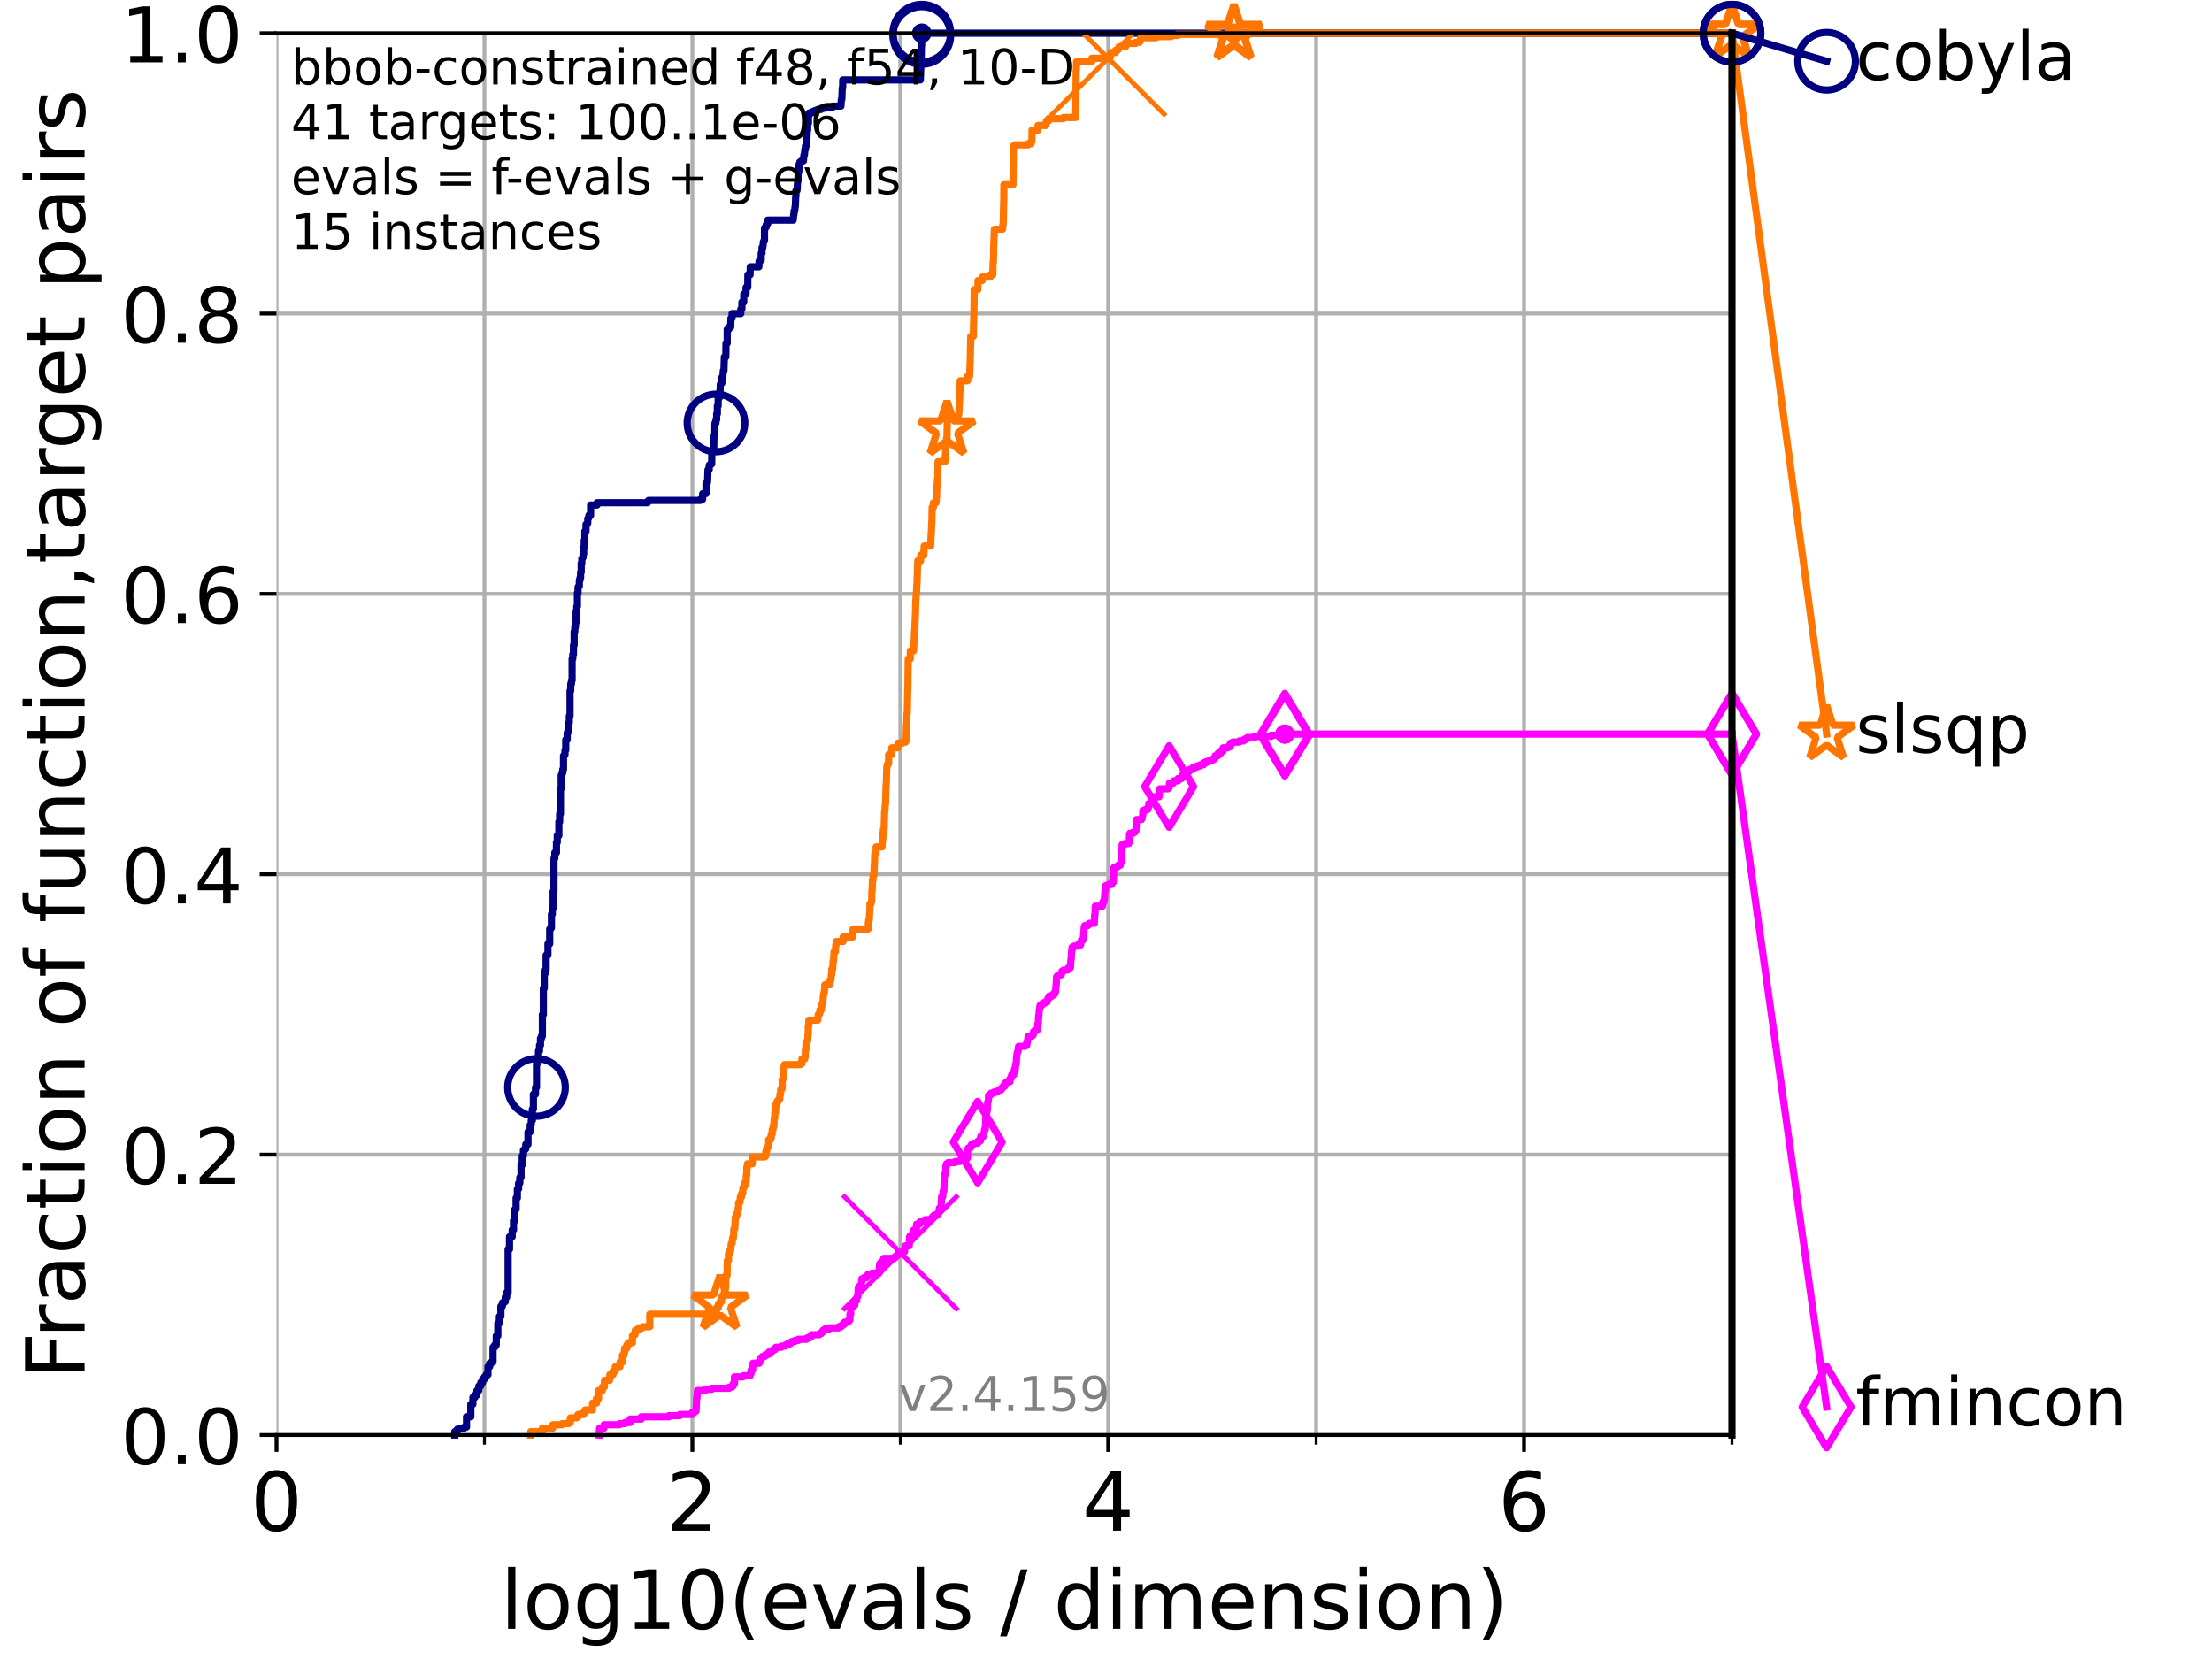 <?xml version="1.0" encoding="utf-8" standalone="no"?>
<!DOCTYPE svg PUBLIC "-//W3C//DTD SVG 1.1//EN"
  "http://www.w3.org/Graphics/SVG/1.1/DTD/svg11.dtd">
<!-- Created with matplotlib (https://matplotlib.org/) -->
<svg height="345.6pt" version="1.1" viewBox="0 0 460.8 345.6" width="460.8pt" xmlns="http://www.w3.org/2000/svg" xmlns:xlink="http://www.w3.org/1999/xlink">
 <defs>
  <style type="text/css">*{stroke-linecap:butt;stroke-linejoin:round;}</style>
 </defs>
 <g id="figure_1">
  <g id="patch_1">
   <path d="M 0 345.6 
L 460.8 345.6 
L 460.8 0 
L 0 0 
z
" style="fill:#ffffff;"/>
  </g>
  <g id="axes_1">
   <g id="patch_2">
    <path d="M 57.6 298.944 
L 360.806 298.944 
L 360.806 6.912 
L 57.6 6.912 
z
" style="fill:#ffffff;"/>
   </g>
   <g id="matplotlib.axis_1">
    <g id="xtick_1">
     <g id="line2d_1">
      <path clip-path="url(#p0821c3d6f3)" d="M 57.6 298.944 
L 57.6 6.912 
" style="fill:none;stroke:#b0b0b0;stroke-linecap:square;stroke-width:0.8;"/>
     </g>
     <g id="line2d_2">
      <defs>
       <path d="M 0 0 
L 0 3.5 
" id="mae1c42270b" style="stroke:#000000;stroke-width:0.8;"/>
      </defs>
      <g>
       <use style="stroke:#000000;stroke-width:0.8;" x="57.6" xlink:href="#mae1c42270b" y="298.944"/>
      </g>
     </g>
     <g id="text_1">
      <!-- 0 -->
      <g transform="translate(52.192 318.861)scale(0.17 -0.17)">
       <defs>
        <path d="M 31.781 66.406 
Q 24.172 66.406 20.328 58.906 
Q 16.5 51.422 16.5 36.375 
Q 16.5 21.391 20.328 13.891 
Q 24.172 6.391 31.781 6.391 
Q 39.453 6.391 43.281 13.891 
Q 47.125 21.391 47.125 36.375 
Q 47.125 51.422 43.281 58.906 
Q 39.453 66.406 31.781 66.406 
z
M 31.781 74.219 
Q 44.047 74.219 50.516 64.516 
Q 56.984 54.828 56.984 36.375 
Q 56.984 17.969 50.516 8.266 
Q 44.047 -1.422 31.781 -1.422 
Q 19.531 -1.422 13.062 8.266 
Q 6.594 17.969 6.594 36.375 
Q 6.594 54.828 13.062 64.516 
Q 19.531 74.219 31.781 74.219 
z
" id="DejaVuSans-48"/>
       </defs>
       <use xlink:href="#DejaVuSans-48"/>
      </g>
     </g>
    </g>
    <g id="xtick_2">
     <g id="line2d_3">
      <path clip-path="url(#p0821c3d6f3)" d="M 144.23 298.944 
L 144.23 6.912 
" style="fill:none;stroke:#b0b0b0;stroke-linecap:square;stroke-width:0.8;"/>
     </g>
     <g id="line2d_4">
      <g>
       <use style="stroke:#000000;stroke-width:0.8;" x="144.23" xlink:href="#mae1c42270b" y="298.944"/>
      </g>
     </g>
     <g id="text_2">
      <!-- 2 -->
      <g transform="translate(138.822 318.861)scale(0.17 -0.17)">
       <defs>
        <path d="M 19.188 8.297 
L 53.609 8.297 
L 53.609 0 
L 7.328 0 
L 7.328 8.297 
Q 12.938 14.109 22.625 23.891 
Q 32.328 33.688 34.812 36.531 
Q 39.547 41.844 41.422 45.531 
Q 43.312 49.219 43.312 52.781 
Q 43.312 58.594 39.234 62.25 
Q 35.156 65.922 28.609 65.922 
Q 23.969 65.922 18.812 64.312 
Q 13.672 62.703 7.812 59.422 
L 7.812 69.391 
Q 13.766 71.781 18.938 73 
Q 24.125 74.219 28.422 74.219 
Q 39.75 74.219 46.484 68.547 
Q 53.219 62.891 53.219 53.422 
Q 53.219 48.922 51.531 44.891 
Q 49.859 40.875 45.406 35.406 
Q 44.188 33.984 37.641 27.219 
Q 31.109 20.453 19.188 8.297 
z
" id="DejaVuSans-50"/>
       </defs>
       <use xlink:href="#DejaVuSans-50"/>
      </g>
     </g>
    </g>
    <g id="xtick_3">
     <g id="line2d_5">
      <path clip-path="url(#p0821c3d6f3)" d="M 230.861 298.944 
L 230.861 6.912 
" style="fill:none;stroke:#b0b0b0;stroke-linecap:square;stroke-width:0.8;"/>
     </g>
     <g id="line2d_6">
      <g>
       <use style="stroke:#000000;stroke-width:0.8;" x="230.861" xlink:href="#mae1c42270b" y="298.944"/>
      </g>
     </g>
     <g id="text_3">
      <!-- 4 -->
      <g transform="translate(225.453 318.861)scale(0.17 -0.17)">
       <defs>
        <path d="M 37.797 64.312 
L 12.891 25.391 
L 37.797 25.391 
z
M 35.203 72.906 
L 47.609 72.906 
L 47.609 25.391 
L 58.016 25.391 
L 58.016 17.188 
L 47.609 17.188 
L 47.609 0 
L 37.797 0 
L 37.797 17.188 
L 4.891 17.188 
L 4.891 26.703 
z
" id="DejaVuSans-52"/>
       </defs>
       <use xlink:href="#DejaVuSans-52"/>
      </g>
     </g>
    </g>
    <g id="xtick_4">
     <g id="line2d_7">
      <path clip-path="url(#p0821c3d6f3)" d="M 317.491 298.944 
L 317.491 6.912 
" style="fill:none;stroke:#b0b0b0;stroke-linecap:square;stroke-width:0.8;"/>
     </g>
     <g id="line2d_8">
      <g>
       <use style="stroke:#000000;stroke-width:0.8;" x="317.491" xlink:href="#mae1c42270b" y="298.944"/>
      </g>
     </g>
     <g id="text_4">
      <!-- 6 -->
      <g transform="translate(312.083 318.861)scale(0.17 -0.17)">
       <defs>
        <path d="M 33.016 40.375 
Q 26.375 40.375 22.484 35.828 
Q 18.609 31.297 18.609 23.391 
Q 18.609 15.531 22.484 10.953 
Q 26.375 6.391 33.016 6.391 
Q 39.656 6.391 43.531 10.953 
Q 47.406 15.531 47.406 23.391 
Q 47.406 31.297 43.531 35.828 
Q 39.656 40.375 33.016 40.375 
z
M 52.594 71.297 
L 52.594 62.312 
Q 48.875 64.062 45.094 64.984 
Q 41.312 65.922 37.594 65.922 
Q 27.828 65.922 22.672 59.328 
Q 17.531 52.734 16.797 39.406 
Q 19.672 43.656 24.016 45.922 
Q 28.375 48.188 33.594 48.188 
Q 44.578 48.188 50.953 41.516 
Q 57.328 34.859 57.328 23.391 
Q 57.328 12.156 50.688 5.359 
Q 44.047 -1.422 33.016 -1.422 
Q 20.359 -1.422 13.672 8.266 
Q 6.984 17.969 6.984 36.375 
Q 6.984 53.656 15.188 63.938 
Q 23.391 74.219 37.203 74.219 
Q 40.922 74.219 44.703 73.484 
Q 48.484 72.75 52.594 71.297 
z
" id="DejaVuSans-54"/>
       </defs>
       <use xlink:href="#DejaVuSans-54"/>
      </g>
     </g>
    </g>
    <g id="xtick_5">
     <g id="line2d_9">
      <path clip-path="url(#p0821c3d6f3)" d="M 100.915 298.944 
L 100.915 6.912 
" style="fill:none;stroke:#b0b0b0;stroke-linecap:square;stroke-width:0.8;"/>
     </g>
     <g id="line2d_10">
      <defs>
       <path d="M 0 0 
L 0 2 
" id="mfda1fb7e27" style="stroke:#000000;stroke-width:0.6;"/>
      </defs>
      <g>
       <use style="stroke:#000000;stroke-width:0.6;" x="100.915" xlink:href="#mfda1fb7e27" y="298.944"/>
      </g>
     </g>
    </g>
    <g id="xtick_6">
     <g id="line2d_11">
      <path clip-path="url(#p0821c3d6f3)" d="M 187.546 298.944 
L 187.546 6.912 
" style="fill:none;stroke:#b0b0b0;stroke-linecap:square;stroke-width:0.8;"/>
     </g>
     <g id="line2d_12">
      <g>
       <use style="stroke:#000000;stroke-width:0.6;" x="187.546" xlink:href="#mfda1fb7e27" y="298.944"/>
      </g>
     </g>
    </g>
    <g id="xtick_7">
     <g id="line2d_13">
      <path clip-path="url(#p0821c3d6f3)" d="M 274.176 298.944 
L 274.176 6.912 
" style="fill:none;stroke:#b0b0b0;stroke-linecap:square;stroke-width:0.8;"/>
     </g>
     <g id="line2d_14">
      <g>
       <use style="stroke:#000000;stroke-width:0.6;" x="274.176" xlink:href="#mfda1fb7e27" y="298.944"/>
      </g>
     </g>
    </g>
    <g id="xtick_8">
     <g id="line2d_15">
      <path clip-path="url(#p0821c3d6f3)" d="M 360.806 298.944 
L 360.806 6.912 
" style="fill:none;stroke:#b0b0b0;stroke-linecap:square;stroke-width:0.8;"/>
     </g>
     <g id="line2d_16">
      <g>
       <use style="stroke:#000000;stroke-width:0.6;" x="360.806" xlink:href="#mfda1fb7e27" y="298.944"/>
      </g>
     </g>
    </g>
    <g id="text_5">
     <!-- log10(evals / dimension) -->
     <g transform="translate(104.239 339.314)scale(0.17 -0.17)">
      <defs>
       <path d="M 9.422 75.984 
L 18.406 75.984 
L 18.406 0 
L 9.422 0 
z
" id="DejaVuSans-108"/>
       <path d="M 30.609 48.391 
Q 23.391 48.391 19.188 42.75 
Q 14.984 37.109 14.984 27.297 
Q 14.984 17.484 19.156 11.844 
Q 23.344 6.203 30.609 6.203 
Q 37.797 6.203 41.984 11.859 
Q 46.188 17.531 46.188 27.297 
Q 46.188 37.016 41.984 42.703 
Q 37.797 48.391 30.609 48.391 
z
M 30.609 56 
Q 42.328 56 49.016 48.375 
Q 55.719 40.766 55.719 27.297 
Q 55.719 13.875 49.016 6.219 
Q 42.328 -1.422 30.609 -1.422 
Q 18.844 -1.422 12.172 6.219 
Q 5.516 13.875 5.516 27.297 
Q 5.516 40.766 12.172 48.375 
Q 18.844 56 30.609 56 
z
" id="DejaVuSans-111"/>
       <path d="M 45.406 27.984 
Q 45.406 37.75 41.375 43.109 
Q 37.359 48.484 30.078 48.484 
Q 22.859 48.484 18.828 43.109 
Q 14.797 37.75 14.797 27.984 
Q 14.797 18.266 18.828 12.891 
Q 22.859 7.516 30.078 7.516 
Q 37.359 7.516 41.375 12.891 
Q 45.406 18.266 45.406 27.984 
z
M 54.391 6.781 
Q 54.391 -7.172 48.188 -13.984 
Q 42 -20.797 29.203 -20.797 
Q 24.469 -20.797 20.266 -20.094 
Q 16.062 -19.391 12.109 -17.922 
L 12.109 -9.188 
Q 16.062 -11.328 19.922 -12.344 
Q 23.781 -13.375 27.781 -13.375 
Q 36.625 -13.375 41.016 -8.766 
Q 45.406 -4.156 45.406 5.172 
L 45.406 9.625 
Q 42.625 4.781 38.281 2.391 
Q 33.938 0 27.875 0 
Q 17.828 0 11.672 7.656 
Q 5.516 15.328 5.516 27.984 
Q 5.516 40.672 11.672 48.328 
Q 17.828 56 27.875 56 
Q 33.938 56 38.281 53.609 
Q 42.625 51.219 45.406 46.391 
L 45.406 54.688 
L 54.391 54.688 
z
" id="DejaVuSans-103"/>
       <path d="M 12.406 8.297 
L 28.516 8.297 
L 28.516 63.922 
L 10.984 60.406 
L 10.984 69.391 
L 28.422 72.906 
L 38.281 72.906 
L 38.281 8.297 
L 54.391 8.297 
L 54.391 0 
L 12.406 0 
z
" id="DejaVuSans-49"/>
       <path d="M 31 75.875 
Q 24.469 64.656 21.281 53.656 
Q 18.109 42.672 18.109 31.391 
Q 18.109 20.125 21.312 9.062 
Q 24.516 -2 31 -13.188 
L 23.188 -13.188 
Q 15.875 -1.703 12.234 9.375 
Q 8.594 20.453 8.594 31.391 
Q 8.594 42.281 12.203 53.312 
Q 15.828 64.359 23.188 75.875 
z
" id="DejaVuSans-40"/>
       <path d="M 56.203 29.594 
L 56.203 25.203 
L 14.891 25.203 
Q 15.484 15.922 20.484 11.062 
Q 25.484 6.203 34.422 6.203 
Q 39.594 6.203 44.453 7.469 
Q 49.312 8.734 54.109 11.281 
L 54.109 2.781 
Q 49.266 0.734 44.188 -0.344 
Q 39.109 -1.422 33.891 -1.422 
Q 20.797 -1.422 13.156 6.188 
Q 5.516 13.812 5.516 26.812 
Q 5.516 40.234 12.766 48.109 
Q 20.016 56 32.328 56 
Q 43.359 56 49.781 48.891 
Q 56.203 41.797 56.203 29.594 
z
M 47.219 32.234 
Q 47.125 39.594 43.094 43.984 
Q 39.062 48.391 32.422 48.391 
Q 24.906 48.391 20.391 44.141 
Q 15.875 39.891 15.188 32.172 
z
" id="DejaVuSans-101"/>
       <path d="M 2.984 54.688 
L 12.5 54.688 
L 29.594 8.797 
L 46.688 54.688 
L 56.203 54.688 
L 35.688 0 
L 23.484 0 
z
" id="DejaVuSans-118"/>
       <path d="M 34.281 27.484 
Q 23.391 27.484 19.188 25 
Q 14.984 22.516 14.984 16.5 
Q 14.984 11.719 18.141 8.906 
Q 21.297 6.109 26.703 6.109 
Q 34.188 6.109 38.703 11.406 
Q 43.219 16.703 43.219 25.484 
L 43.219 27.484 
z
M 52.203 31.203 
L 52.203 0 
L 43.219 0 
L 43.219 8.297 
Q 40.141 3.328 35.547 0.953 
Q 30.953 -1.422 24.312 -1.422 
Q 15.922 -1.422 10.953 3.297 
Q 6 8.016 6 15.922 
Q 6 25.141 12.172 29.828 
Q 18.359 34.516 30.609 34.516 
L 43.219 34.516 
L 43.219 35.406 
Q 43.219 41.609 39.141 45 
Q 35.062 48.391 27.688 48.391 
Q 23 48.391 18.547 47.266 
Q 14.109 46.141 10.016 43.891 
L 10.016 52.203 
Q 14.938 54.109 19.578 55.047 
Q 24.219 56 28.609 56 
Q 40.484 56 46.344 49.844 
Q 52.203 43.703 52.203 31.203 
z
" id="DejaVuSans-97"/>
       <path d="M 44.281 53.078 
L 44.281 44.578 
Q 40.484 46.531 36.375 47.5 
Q 32.281 48.484 27.875 48.484 
Q 21.188 48.484 17.844 46.438 
Q 14.5 44.391 14.5 40.281 
Q 14.5 37.156 16.891 35.375 
Q 19.281 33.594 26.516 31.984 
L 29.594 31.297 
Q 39.156 29.25 43.188 25.516 
Q 47.219 21.781 47.219 15.094 
Q 47.219 7.469 41.188 3.016 
Q 35.156 -1.422 24.609 -1.422 
Q 20.219 -1.422 15.453 -0.562 
Q 10.688 0.297 5.422 2 
L 5.422 11.281 
Q 10.406 8.688 15.234 7.391 
Q 20.062 6.109 24.812 6.109 
Q 31.156 6.109 34.562 8.281 
Q 37.984 10.453 37.984 14.406 
Q 37.984 18.062 35.516 20.016 
Q 33.062 21.969 24.703 23.781 
L 21.578 24.516 
Q 13.234 26.266 9.516 29.906 
Q 5.812 33.547 5.812 39.891 
Q 5.812 47.609 11.281 51.797 
Q 16.75 56 26.812 56 
Q 31.781 56 36.172 55.266 
Q 40.578 54.547 44.281 53.078 
z
" id="DejaVuSans-115"/>
       <path id="DejaVuSans-32"/>
       <path d="M 25.391 72.906 
L 33.688 72.906 
L 8.297 -9.281 
L 0 -9.281 
z
" id="DejaVuSans-47"/>
       <path d="M 45.406 46.391 
L 45.406 75.984 
L 54.391 75.984 
L 54.391 0 
L 45.406 0 
L 45.406 8.203 
Q 42.578 3.328 38.25 0.953 
Q 33.938 -1.422 27.875 -1.422 
Q 17.969 -1.422 11.734 6.484 
Q 5.516 14.406 5.516 27.297 
Q 5.516 40.188 11.734 48.094 
Q 17.969 56 27.875 56 
Q 33.938 56 38.25 53.625 
Q 42.578 51.266 45.406 46.391 
z
M 14.797 27.297 
Q 14.797 17.391 18.875 11.75 
Q 22.953 6.109 30.078 6.109 
Q 37.203 6.109 41.297 11.75 
Q 45.406 17.391 45.406 27.297 
Q 45.406 37.203 41.297 42.844 
Q 37.203 48.484 30.078 48.484 
Q 22.953 48.484 18.875 42.844 
Q 14.797 37.203 14.797 27.297 
z
" id="DejaVuSans-100"/>
       <path d="M 9.422 54.688 
L 18.406 54.688 
L 18.406 0 
L 9.422 0 
z
M 9.422 75.984 
L 18.406 75.984 
L 18.406 64.594 
L 9.422 64.594 
z
" id="DejaVuSans-105"/>
       <path d="M 52 44.188 
Q 55.375 50.25 60.062 53.125 
Q 64.75 56 71.094 56 
Q 79.641 56 84.281 50.016 
Q 88.922 44.047 88.922 33.016 
L 88.922 0 
L 79.891 0 
L 79.891 32.719 
Q 79.891 40.578 77.094 44.375 
Q 74.312 48.188 68.609 48.188 
Q 61.625 48.188 57.562 43.547 
Q 53.516 38.922 53.516 30.906 
L 53.516 0 
L 44.484 0 
L 44.484 32.719 
Q 44.484 40.625 41.703 44.406 
Q 38.922 48.188 33.109 48.188 
Q 26.219 48.188 22.156 43.531 
Q 18.109 38.875 18.109 30.906 
L 18.109 0 
L 9.078 0 
L 9.078 54.688 
L 18.109 54.688 
L 18.109 46.188 
Q 21.188 51.219 25.484 53.609 
Q 29.781 56 35.688 56 
Q 41.656 56 45.828 52.969 
Q 50 49.953 52 44.188 
z
" id="DejaVuSans-109"/>
       <path d="M 54.891 33.016 
L 54.891 0 
L 45.906 0 
L 45.906 32.719 
Q 45.906 40.484 42.875 44.328 
Q 39.844 48.188 33.797 48.188 
Q 26.516 48.188 22.312 43.547 
Q 18.109 38.922 18.109 30.906 
L 18.109 0 
L 9.078 0 
L 9.078 54.688 
L 18.109 54.688 
L 18.109 46.188 
Q 21.344 51.125 25.703 53.562 
Q 30.078 56 35.797 56 
Q 45.219 56 50.047 50.172 
Q 54.891 44.344 54.891 33.016 
z
" id="DejaVuSans-110"/>
       <path d="M 8.016 75.875 
L 15.828 75.875 
Q 23.141 64.359 26.781 53.312 
Q 30.422 42.281 30.422 31.391 
Q 30.422 20.453 26.781 9.375 
Q 23.141 -1.703 15.828 -13.188 
L 8.016 -13.188 
Q 14.5 -2 17.703 9.062 
Q 20.906 20.125 20.906 31.391 
Q 20.906 42.672 17.703 53.656 
Q 14.5 64.656 8.016 75.875 
z
" id="DejaVuSans-41"/>
      </defs>
      <use xlink:href="#DejaVuSans-108"/>
      <use x="27.783" xlink:href="#DejaVuSans-111"/>
      <use x="88.965" xlink:href="#DejaVuSans-103"/>
      <use x="152.441" xlink:href="#DejaVuSans-49"/>
      <use x="216.064" xlink:href="#DejaVuSans-48"/>
      <use x="279.688" xlink:href="#DejaVuSans-40"/>
      <use x="318.701" xlink:href="#DejaVuSans-101"/>
      <use x="380.225" xlink:href="#DejaVuSans-118"/>
      <use x="439.404" xlink:href="#DejaVuSans-97"/>
      <use x="500.684" xlink:href="#DejaVuSans-108"/>
      <use x="528.467" xlink:href="#DejaVuSans-115"/>
      <use x="580.566" xlink:href="#DejaVuSans-32"/>
      <use x="612.354" xlink:href="#DejaVuSans-47"/>
      <use x="646.045" xlink:href="#DejaVuSans-32"/>
      <use x="677.832" xlink:href="#DejaVuSans-100"/>
      <use x="741.309" xlink:href="#DejaVuSans-105"/>
      <use x="769.092" xlink:href="#DejaVuSans-109"/>
      <use x="866.504" xlink:href="#DejaVuSans-101"/>
      <use x="928.027" xlink:href="#DejaVuSans-110"/>
      <use x="991.406" xlink:href="#DejaVuSans-115"/>
      <use x="1043.506" xlink:href="#DejaVuSans-105"/>
      <use x="1071.289" xlink:href="#DejaVuSans-111"/>
      <use x="1132.471" xlink:href="#DejaVuSans-110"/>
      <use x="1195.85" xlink:href="#DejaVuSans-41"/>
     </g>
    </g>
   </g>
   <g id="matplotlib.axis_2">
    <g id="ytick_1">
     <g id="line2d_17">
      <path clip-path="url(#p0821c3d6f3)" d="M 57.6 298.944 
L 360.806 298.944 
" style="fill:none;stroke:#b0b0b0;stroke-linecap:square;stroke-width:0.8;"/>
     </g>
     <g id="line2d_18">
      <defs>
       <path d="M 0 0 
L -3.5 0 
" id="m89fbc7b87e" style="stroke:#000000;stroke-width:0.8;"/>
      </defs>
      <g>
       <use style="stroke:#000000;stroke-width:0.8;" x="57.6" xlink:href="#m89fbc7b87e" y="298.944"/>
      </g>
     </g>
     <g id="text_6">
      <!-- 0.0 -->
      <g transform="translate(25.155 305.023)scale(0.16 -0.16)">
       <defs>
        <path d="M 10.688 12.406 
L 21 12.406 
L 21 0 
L 10.688 0 
z
" id="DejaVuSans-46"/>
       </defs>
       <use xlink:href="#DejaVuSans-48"/>
       <use x="63.623" xlink:href="#DejaVuSans-46"/>
       <use x="95.41" xlink:href="#DejaVuSans-48"/>
      </g>
     </g>
    </g>
    <g id="ytick_2">
     <g id="line2d_19">
      <path clip-path="url(#p0821c3d6f3)" d="M 57.6 240.538 
L 360.806 240.538 
" style="fill:none;stroke:#b0b0b0;stroke-linecap:square;stroke-width:0.8;"/>
     </g>
     <g id="line2d_20">
      <g>
       <use style="stroke:#000000;stroke-width:0.8;" x="57.6" xlink:href="#m89fbc7b87e" y="240.538"/>
      </g>
     </g>
     <g id="text_7">
      <!-- 0.2 -->
      <g transform="translate(25.155 246.616)scale(0.16 -0.16)">
       <use xlink:href="#DejaVuSans-48"/>
       <use x="63.623" xlink:href="#DejaVuSans-46"/>
       <use x="95.41" xlink:href="#DejaVuSans-50"/>
      </g>
     </g>
    </g>
    <g id="ytick_3">
     <g id="line2d_21">
      <path clip-path="url(#p0821c3d6f3)" d="M 57.6 182.131 
L 360.806 182.131 
" style="fill:none;stroke:#b0b0b0;stroke-linecap:square;stroke-width:0.8;"/>
     </g>
     <g id="line2d_22">
      <g>
       <use style="stroke:#000000;stroke-width:0.8;" x="57.6" xlink:href="#m89fbc7b87e" y="182.131"/>
      </g>
     </g>
     <g id="text_8">
      <!-- 0.4 -->
      <g transform="translate(25.155 188.21)scale(0.16 -0.16)">
       <use xlink:href="#DejaVuSans-48"/>
       <use x="63.623" xlink:href="#DejaVuSans-46"/>
       <use x="95.41" xlink:href="#DejaVuSans-52"/>
      </g>
     </g>
    </g>
    <g id="ytick_4">
     <g id="line2d_23">
      <path clip-path="url(#p0821c3d6f3)" d="M 57.6 123.725 
L 360.806 123.725 
" style="fill:none;stroke:#b0b0b0;stroke-linecap:square;stroke-width:0.8;"/>
     </g>
     <g id="line2d_24">
      <g>
       <use style="stroke:#000000;stroke-width:0.8;" x="57.6" xlink:href="#m89fbc7b87e" y="123.725"/>
      </g>
     </g>
     <g id="text_9">
      <!-- 0.6 -->
      <g transform="translate(25.155 129.804)scale(0.16 -0.16)">
       <use xlink:href="#DejaVuSans-48"/>
       <use x="63.623" xlink:href="#DejaVuSans-46"/>
       <use x="95.41" xlink:href="#DejaVuSans-54"/>
      </g>
     </g>
    </g>
    <g id="ytick_5">
     <g id="line2d_25">
      <path clip-path="url(#p0821c3d6f3)" d="M 57.6 65.318 
L 360.806 65.318 
" style="fill:none;stroke:#b0b0b0;stroke-linecap:square;stroke-width:0.8;"/>
     </g>
     <g id="line2d_26">
      <g>
       <use style="stroke:#000000;stroke-width:0.8;" x="57.6" xlink:href="#m89fbc7b87e" y="65.318"/>
      </g>
     </g>
     <g id="text_10">
      <!-- 0.8 -->
      <g transform="translate(25.155 71.397)scale(0.16 -0.16)">
       <defs>
        <path d="M 31.781 34.625 
Q 24.75 34.625 20.719 30.859 
Q 16.703 27.094 16.703 20.516 
Q 16.703 13.922 20.719 10.156 
Q 24.75 6.391 31.781 6.391 
Q 38.812 6.391 42.859 10.172 
Q 46.922 13.969 46.922 20.516 
Q 46.922 27.094 42.891 30.859 
Q 38.875 34.625 31.781 34.625 
z
M 21.922 38.812 
Q 15.578 40.375 12.031 44.719 
Q 8.5 49.078 8.5 55.328 
Q 8.5 64.062 14.719 69.141 
Q 20.953 74.219 31.781 74.219 
Q 42.672 74.219 48.875 69.141 
Q 55.078 64.062 55.078 55.328 
Q 55.078 49.078 51.531 44.719 
Q 48 40.375 41.703 38.812 
Q 48.828 37.156 52.797 32.312 
Q 56.781 27.484 56.781 20.516 
Q 56.781 9.906 50.312 4.234 
Q 43.844 -1.422 31.781 -1.422 
Q 19.734 -1.422 13.25 4.234 
Q 6.781 9.906 6.781 20.516 
Q 6.781 27.484 10.781 32.312 
Q 14.797 37.156 21.922 38.812 
z
M 18.312 54.391 
Q 18.312 48.734 21.844 45.562 
Q 25.391 42.391 31.781 42.391 
Q 38.141 42.391 41.719 45.562 
Q 45.312 48.734 45.312 54.391 
Q 45.312 60.062 41.719 63.234 
Q 38.141 66.406 31.781 66.406 
Q 25.391 66.406 21.844 63.234 
Q 18.312 60.062 18.312 54.391 
z
" id="DejaVuSans-56"/>
       </defs>
       <use xlink:href="#DejaVuSans-48"/>
       <use x="63.623" xlink:href="#DejaVuSans-46"/>
       <use x="95.41" xlink:href="#DejaVuSans-56"/>
      </g>
     </g>
    </g>
    <g id="ytick_6">
     <g id="line2d_27">
      <path clip-path="url(#p0821c3d6f3)" d="M 57.6 6.912 
L 360.806 6.912 
" style="fill:none;stroke:#b0b0b0;stroke-linecap:square;stroke-width:0.8;"/>
     </g>
     <g id="line2d_28">
      <g>
       <use style="stroke:#000000;stroke-width:0.8;" x="57.6" xlink:href="#m89fbc7b87e" y="6.912"/>
      </g>
     </g>
     <g id="text_11">
      <!-- 1.0 -->
      <g transform="translate(25.155 12.991)scale(0.16 -0.16)">
       <use xlink:href="#DejaVuSans-49"/>
       <use x="63.623" xlink:href="#DejaVuSans-46"/>
       <use x="95.41" xlink:href="#DejaVuSans-48"/>
      </g>
     </g>
    </g>
    <g id="text_12">
     <!-- Fraction of function,target pairs -->
     <g transform="translate(17.62 287.313)rotate(-90)scale(0.17 -0.17)">
      <defs>
       <path d="M 9.812 72.906 
L 51.703 72.906 
L 51.703 64.594 
L 19.672 64.594 
L 19.672 43.109 
L 48.578 43.109 
L 48.578 34.812 
L 19.672 34.812 
L 19.672 0 
L 9.812 0 
z
" id="DejaVuSans-70"/>
       <path d="M 41.109 46.297 
Q 39.594 47.172 37.812 47.578 
Q 36.031 48 33.891 48 
Q 26.266 48 22.188 43.047 
Q 18.109 38.094 18.109 28.812 
L 18.109 0 
L 9.078 0 
L 9.078 54.688 
L 18.109 54.688 
L 18.109 46.188 
Q 20.953 51.172 25.484 53.578 
Q 30.031 56 36.531 56 
Q 37.453 56 38.578 55.875 
Q 39.703 55.766 41.062 55.516 
z
" id="DejaVuSans-114"/>
       <path d="M 48.781 52.594 
L 48.781 44.188 
Q 44.969 46.297 41.141 47.344 
Q 37.312 48.391 33.406 48.391 
Q 24.656 48.391 19.812 42.844 
Q 14.984 37.312 14.984 27.297 
Q 14.984 17.281 19.812 11.734 
Q 24.656 6.203 33.406 6.203 
Q 37.312 6.203 41.141 7.25 
Q 44.969 8.297 48.781 10.406 
L 48.781 2.094 
Q 45.016 0.344 40.984 -0.531 
Q 36.969 -1.422 32.422 -1.422 
Q 20.062 -1.422 12.781 6.344 
Q 5.516 14.109 5.516 27.297 
Q 5.516 40.672 12.859 48.328 
Q 20.219 56 33.016 56 
Q 37.156 56 41.109 55.141 
Q 45.062 54.297 48.781 52.594 
z
" id="DejaVuSans-99"/>
       <path d="M 18.312 70.219 
L 18.312 54.688 
L 36.812 54.688 
L 36.812 47.703 
L 18.312 47.703 
L 18.312 18.016 
Q 18.312 11.328 20.141 9.422 
Q 21.969 7.516 27.594 7.516 
L 36.812 7.516 
L 36.812 0 
L 27.594 0 
Q 17.188 0 13.234 3.875 
Q 9.281 7.766 9.281 18.016 
L 9.281 47.703 
L 2.688 47.703 
L 2.688 54.688 
L 9.281 54.688 
L 9.281 70.219 
z
" id="DejaVuSans-116"/>
       <path d="M 37.109 75.984 
L 37.109 68.5 
L 28.516 68.5 
Q 23.688 68.5 21.797 66.547 
Q 19.922 64.594 19.922 59.516 
L 19.922 54.688 
L 34.719 54.688 
L 34.719 47.703 
L 19.922 47.703 
L 19.922 0 
L 10.891 0 
L 10.891 47.703 
L 2.297 47.703 
L 2.297 54.688 
L 10.891 54.688 
L 10.891 58.5 
Q 10.891 67.625 15.141 71.797 
Q 19.391 75.984 28.609 75.984 
z
" id="DejaVuSans-102"/>
       <path d="M 8.5 21.578 
L 8.5 54.688 
L 17.484 54.688 
L 17.484 21.922 
Q 17.484 14.156 20.5 10.266 
Q 23.531 6.391 29.594 6.391 
Q 36.859 6.391 41.078 11.031 
Q 45.312 15.672 45.312 23.688 
L 45.312 54.688 
L 54.297 54.688 
L 54.297 0 
L 45.312 0 
L 45.312 8.406 
Q 42.047 3.422 37.719 1 
Q 33.406 -1.422 27.688 -1.422 
Q 18.266 -1.422 13.375 4.438 
Q 8.5 10.297 8.5 21.578 
z
M 31.109 56 
z
" id="DejaVuSans-117"/>
       <path d="M 11.719 12.406 
L 22.016 12.406 
L 22.016 4 
L 14.016 -11.625 
L 7.719 -11.625 
L 11.719 4 
z
" id="DejaVuSans-44"/>
       <path d="M 18.109 8.203 
L 18.109 -20.797 
L 9.078 -20.797 
L 9.078 54.688 
L 18.109 54.688 
L 18.109 46.391 
Q 20.953 51.266 25.266 53.625 
Q 29.594 56 35.594 56 
Q 45.562 56 51.781 48.094 
Q 58.016 40.188 58.016 27.297 
Q 58.016 14.406 51.781 6.484 
Q 45.562 -1.422 35.594 -1.422 
Q 29.594 -1.422 25.266 0.953 
Q 20.953 3.328 18.109 8.203 
z
M 48.688 27.297 
Q 48.688 37.203 44.609 42.844 
Q 40.531 48.484 33.406 48.484 
Q 26.266 48.484 22.188 42.844 
Q 18.109 37.203 18.109 27.297 
Q 18.109 17.391 22.188 11.75 
Q 26.266 6.109 33.406 6.109 
Q 40.531 6.109 44.609 11.75 
Q 48.688 17.391 48.688 27.297 
z
" id="DejaVuSans-112"/>
      </defs>
      <use xlink:href="#DejaVuSans-70"/>
      <use x="50.27" xlink:href="#DejaVuSans-114"/>
      <use x="91.383" xlink:href="#DejaVuSans-97"/>
      <use x="152.662" xlink:href="#DejaVuSans-99"/>
      <use x="207.643" xlink:href="#DejaVuSans-116"/>
      <use x="246.852" xlink:href="#DejaVuSans-105"/>
      <use x="274.635" xlink:href="#DejaVuSans-111"/>
      <use x="335.816" xlink:href="#DejaVuSans-110"/>
      <use x="399.195" xlink:href="#DejaVuSans-32"/>
      <use x="430.982" xlink:href="#DejaVuSans-111"/>
      <use x="492.164" xlink:href="#DejaVuSans-102"/>
      <use x="527.369" xlink:href="#DejaVuSans-32"/>
      <use x="559.156" xlink:href="#DejaVuSans-102"/>
      <use x="594.361" xlink:href="#DejaVuSans-117"/>
      <use x="657.74" xlink:href="#DejaVuSans-110"/>
      <use x="721.119" xlink:href="#DejaVuSans-99"/>
      <use x="776.1" xlink:href="#DejaVuSans-116"/>
      <use x="815.309" xlink:href="#DejaVuSans-105"/>
      <use x="843.092" xlink:href="#DejaVuSans-111"/>
      <use x="904.273" xlink:href="#DejaVuSans-110"/>
      <use x="967.652" xlink:href="#DejaVuSans-44"/>
      <use x="999.439" xlink:href="#DejaVuSans-116"/>
      <use x="1038.648" xlink:href="#DejaVuSans-97"/>
      <use x="1099.928" xlink:href="#DejaVuSans-114"/>
      <use x="1139.291" xlink:href="#DejaVuSans-103"/>
      <use x="1202.768" xlink:href="#DejaVuSans-101"/>
      <use x="1264.291" xlink:href="#DejaVuSans-116"/>
      <use x="1303.5" xlink:href="#DejaVuSans-32"/>
      <use x="1335.287" xlink:href="#DejaVuSans-112"/>
      <use x="1398.764" xlink:href="#DejaVuSans-97"/>
      <use x="1460.043" xlink:href="#DejaVuSans-105"/>
      <use x="1487.826" xlink:href="#DejaVuSans-114"/>
      <use x="1528.939" xlink:href="#DejaVuSans-115"/>
     </g>
    </g>
   </g>
   <g id="line2d_29">
    <defs>
     <path d="M 0 1.5 
C 0.398 1.5 0.779 1.342 1.061 1.061 
C 1.342 0.779 1.5 0.398 1.5 0 
C 1.5 -0.398 1.342 -0.779 1.061 -1.061 
C 0.779 -1.342 0.398 -1.5 0 -1.5 
C -0.398 -1.5 -0.779 -1.342 -1.061 -1.061 
C -1.342 -0.779 -1.5 -0.398 -1.5 0 
C -1.5 0.398 -1.342 0.779 -1.061 1.061 
C -0.779 1.342 -0.398 1.5 0 1.5 
z
" id="m309f6fa0e4" style="stroke:#000080;"/>
    </defs>
    <g>
     <use style="fill:#000080;stroke:#000080;" x="192.024" xlink:href="#m309f6fa0e4" y="6.912"/>
     <use style="fill:#000080;stroke:#000080;" x="192.024" xlink:href="#m309f6fa0e4" y="6.912"/>
    </g>
   </g>
   <g id="line2d_30">
    <path d="M 94.736 298.944 
L 94.736 298.232 
L 95.251 298.232 
L 95.251 297.757 
L 95.753 297.757 
L 95.753 297.519 
L 96.718 297.519 
L 96.718 297.282 
L 97.182 297.282 
L 97.182 295.145 
L 98.078 295.145 
L 98.078 292.534 
L 98.51 292.534 
L 98.51 291.109 
L 98.933 291.109 
L 98.933 290.634 
L 99.347 290.634 
L 99.347 289.684 
L 99.751 289.684 
L 99.751 288.735 
L 100.147 288.735 
L 100.147 288.022 
L 100.535 288.022 
L 100.535 287.31 
L 100.915 287.31 
L 100.915 286.835 
L 101.288 286.835 
L 101.288 286.361 
L 101.653 286.361 
L 101.653 284.699 
L 102.011 284.699 
L 102.011 283.986 
L 102.363 283.986 
L 102.363 283.749 
L 102.708 283.749 
L 102.708 280.662 
L 103.047 280.662 
L 103.047 280.187 
L 103.38 280.187 
L 103.38 278.288 
L 103.707 278.288 
L 103.707 275.676 
L 104.029 275.676 
L 104.029 274.252 
L 104.345 274.252 
L 104.345 272.115 
L 104.656 272.115 
L 104.656 271.403 
L 104.962 271.403 
L 104.962 271.165 
L 105.263 271.165 
L 105.263 270.216 
L 105.559 270.216 
L 105.559 269.266 
L 105.851 269.266 
L 105.851 260.244 
L 106.138 260.244 
L 106.138 257.632 
L 106.699 257.632 
L 106.699 256.208 
L 106.974 256.208 
L 106.974 254.308 
L 107.245 254.308 
L 107.245 251.934 
L 107.512 251.934 
L 107.512 249.56 
L 107.775 249.56 
L 107.775 247.66 
L 108.034 247.66 
L 108.034 246.473 
L 108.29 246.473 
L 108.29 245.286 
L 108.543 245.286 
L 108.543 242.674 
L 108.792 242.674 
L 108.792 240.775 
L 109.038 240.775 
L 109.038 239.588 
L 109.28 239.588 
L 109.28 239.35 
L 109.52 239.35 
L 109.52 238.401 
L 109.99 238.401 
L 109.99 235.789 
L 110.449 235.789 
L 110.449 234.365 
L 110.675 234.365 
L 110.675 233.415 
L 110.897 233.415 
L 110.897 231.041 
L 111.117 231.041 
L 111.117 227.954 
L 111.55 227.954 
L 111.55 226.53 
L 111.762 226.53 
L 111.762 221.544 
L 111.972 221.544 
L 111.972 220.357 
L 112.18 220.357 
L 112.18 218.932 
L 112.386 218.932 
L 112.386 217.745 
L 112.589 217.745 
L 112.589 216.32 
L 112.79 216.32 
L 112.79 215.845 
L 112.989 215.845 
L 112.989 211.334 
L 113.186 211.334 
L 113.186 205.874 
L 113.381 205.874 
L 113.381 202.787 
L 113.574 202.787 
L 113.574 202.075 
L 113.765 202.075 
L 113.765 198.988 
L 114.142 198.988 
L 114.142 196.614 
L 114.51 196.614 
L 114.51 193.528 
L 114.692 193.528 
L 114.692 193.29 
L 114.872 193.29 
L 114.872 190.441 
L 115.051 190.441 
L 115.051 189.254 
L 115.227 189.254 
L 115.227 185.693 
L 115.402 185.693 
L 115.402 178.807 
L 115.576 178.807 
L 115.576 177.62 
L 115.918 177.62 
L 115.918 175.483 
L 116.086 175.483 
L 116.086 174.059 
L 116.419 174.059 
L 116.419 171.21 
L 116.584 171.21 
L 116.584 169.548 
L 116.746 169.548 
L 116.746 164.324 
L 116.908 164.324 
L 116.908 161.475 
L 117.068 161.475 
L 117.068 161 
L 117.227 161 
L 117.227 160.288 
L 117.384 160.288 
L 117.384 157.439 
L 117.54 157.439 
L 117.54 157.202 
L 117.695 157.202 
L 117.695 156.252 
L 117.849 156.252 
L 117.849 154.115 
L 118.152 154.115 
L 118.152 152.691 
L 118.302 152.691 
L 118.302 152.216 
L 118.451 152.216 
L 118.451 150.554 
L 118.598 150.554 
L 118.598 149.129 
L 118.745 149.129 
L 118.745 143.906 
L 118.89 143.906 
L 118.89 142.481 
L 119.034 142.481 
L 119.034 141.769 
L 119.177 141.769 
L 119.177 137.258 
L 119.319 137.258 
L 119.319 136.308 
L 119.46 136.308 
L 119.46 134.409 
L 119.6 134.409 
L 119.6 131.56 
L 119.739 131.56 
L 119.739 130.61 
L 119.876 130.61 
L 119.876 129.66 
L 120.013 129.66 
L 120.013 127.286 
L 120.149 127.286 
L 120.149 126.336 
L 120.284 126.336 
L 120.284 123.487 
L 120.418 123.487 
L 120.418 122.3 
L 120.551 122.3 
L 120.551 122.063 
L 120.683 122.063 
L 120.683 120.876 
L 120.814 120.876 
L 120.814 120.401 
L 120.944 120.401 
L 120.944 119.214 
L 121.073 119.214 
L 121.073 117.314 
L 121.202 117.314 
L 121.202 116.365 
L 121.329 116.365 
L 121.329 116.127 
L 121.456 116.127 
L 121.456 115.415 
L 121.582 115.415 
L 121.582 113.99 
L 121.707 113.99 
L 121.707 112.566 
L 121.831 112.566 
L 121.831 110.666 
L 122.077 110.666 
L 122.077 109.242 
L 122.32 109.242 
L 122.32 109.004 
L 122.44 109.004 
L 122.44 108.055 
L 122.559 108.055 
L 122.559 107.817 
L 122.678 107.817 
L 122.678 107.343 
L 123.03 107.343 
L 123.03 105.206 
L 124.374 105.206 
L 124.374 104.731 
L 134.901 104.731 
L 134.901 104.493 
L 135.085 104.493 
L 135.085 104.256 
L 145.903 104.256 
L 145.903 104.019 
L 146.379 104.019 
L 146.379 102.831 
L 147.071 102.831 
L 147.071 100.695 
L 147.264 100.695 
L 147.264 100.457 
L 147.392 100.457 
L 147.487 97.846 
L 147.738 97.846 
L 147.738 96.896 
L 147.987 96.896 
L 147.987 96.658 
L 148.262 96.658 
L 148.292 93.809 
L 148.682 93.809 
L 148.712 90.96 
L 148.889 90.96 
L 148.948 88.111 
L 149.151 88.111 
L 149.151 87.399 
L 149.296 87.399 
L 149.296 86.212 
L 149.439 86.212 
L 149.439 84.55 
L 149.609 84.55 
L 149.609 82.888 
L 149.834 82.888 
L 149.834 82.65 
L 149.945 82.65 
L 150.056 80.039 
L 150.194 80.039 
L 150.194 79.801 
L 150.384 79.801 
L 150.384 78.614 
L 150.573 78.614 
L 150.681 77.19 
L 150.814 77.19 
L 150.893 74.341 
L 151.207 74.341 
L 151.233 71.491 
L 151.491 71.491 
L 151.491 68.642 
L 151.795 68.642 
L 151.82 68.167 
L 152.218 68.167 
L 152.267 66.268 
L 152.511 66.268 
L 152.511 65.318 
L 154.312 65.318 
L 154.334 64.369 
L 154.552 64.369 
L 154.552 62.944 
L 154.94 62.944 
L 154.94 61.282 
L 155.402 61.282 
L 155.423 59.858 
L 155.772 59.858 
L 155.793 57.246 
L 156.255 57.246 
L 156.295 55.584 
L 158.089 55.584 
L 158.125 54.397 
L 158.375 54.397 
L 158.375 54.159 
L 158.569 54.159 
L 158.569 52.735 
L 158.743 52.735 
L 158.743 51.548 
L 158.917 51.548 
L 159.02 50.361 
L 159.122 50.361 
L 159.122 50.123 
L 159.258 50.123 
L 159.258 47.512 
L 159.46 47.512 
L 159.46 47.274 
L 159.627 47.274 
L 159.627 46.799 
L 159.776 46.799 
L 159.776 46.562 
L 159.94 46.562 
L 159.94 45.85 
L 165.239 45.85 
L 165.337 44.662 
L 165.398 44.662 
L 165.41 43.95 
L 165.556 43.95 
L 165.629 43.001 
L 165.677 43.001 
L 165.761 40.864 
L 165.809 40.864 
L 165.809 39.677 
L 166.046 39.677 
L 166.152 37.777 
L 166.234 37.777 
L 166.257 35.878 
L 166.397 35.878 
L 166.466 34.216 
L 166.627 34.216 
L 166.627 33.741 
L 166.956 33.741 
L 166.956 33.504 
L 167.367 33.504 
L 167.466 32.316 
L 167.575 32.316 
L 167.662 31.129 
L 167.781 31.129 
L 167.781 30.417 
L 167.941 30.417 
L 167.941 28.992 
L 168.09 28.992 
L 168.185 27.093 
L 168.248 27.093 
L 168.248 25.669 
L 168.415 25.669 
L 168.415 24.007 
L 168.55 24.007 
L 168.55 23.532 
L 169.11 23.532 
L 169.11 23.294 
L 169.682 23.294 
L 169.682 23.057 
L 170.257 23.057 
L 170.257 22.819 
L 171.015 22.819 
L 171.015 22.582 
L 171.665 22.582 
L 171.665 22.345 
L 173.442 22.345 
L 173.442 22.107 
L 175.179 22.107 
L 175.266 20.683 
L 175.367 20.683 
L 175.453 18.308 
L 175.539 18.308 
L 175.56 16.646 
L 191.719 16.646 
L 191.821 13.797 
L 191.854 13.797 
L 191.947 9.524 
L 191.991 9.524 
L 192.024 6.912 
L 360.806 6.912 
L 360.806 6.912 
" style="fill:none;stroke:#000080;stroke-linecap:square;stroke-width:1.5;"/>
   </g>
   <g id="line2d_31">
    <defs>
     <path d="M 0 6 
C 1.591 6 3.117 5.368 4.243 4.243 
C 5.368 3.117 6 1.591 6 0 
C 6 -1.591 5.368 -3.117 4.243 -4.243 
C 3.117 -5.368 1.591 -6 0 -6 
C -1.591 -6 -3.117 -5.368 -4.243 -4.243 
C -5.368 -3.117 -6 -1.591 -6 0 
C -6 1.591 -5.368 3.117 -4.243 4.243 
C -3.117 5.368 -1.591 6 0 6 
z
" id="mf1a882e9e8" style="stroke:#000080;stroke-width:1.5;"/>
    </defs>
    <g>
     <use style="fill-opacity:0;stroke:#000080;stroke-width:1.5;" x="111.762" xlink:href="#mf1a882e9e8" y="226.53"/>
     <use style="fill-opacity:0;stroke:#000080;stroke-width:1.5;" x="149.151" xlink:href="#mf1a882e9e8" y="88.111"/>
     <use style="fill-opacity:0;stroke:#000080;stroke-width:1.5;" x="192.024" xlink:href="#mf1a882e9e8" y="7.387"/>
     <use style="fill-opacity:0;stroke:#000080;stroke-width:1.5;" x="192.024" xlink:href="#mf1a882e9e8" y="6.912"/>
     <use style="fill-opacity:0;stroke:#000080;stroke-width:1.5;" x="360.806" xlink:href="#mf1a882e9e8" y="6.912"/>
    </g>
   </g>
   <g id="line2d_32">
    <path style="fill:none;stroke:#000080;stroke-linecap:square;stroke-width:1.5;"/>
    <g/>
   </g>
   <g id="line2d_33">
    <defs>
     <path d="M 0 1.5 
C 0.398 1.5 0.779 1.342 1.061 1.061 
C 1.342 0.779 1.5 0.398 1.5 0 
C 1.5 -0.398 1.342 -0.779 1.061 -1.061 
C 0.779 -1.342 0.398 -1.5 0 -1.5 
C -0.398 -1.5 -0.779 -1.342 -1.061 -1.061 
C -1.342 -0.779 -1.5 -0.398 -1.5 0 
C -1.5 0.398 -1.342 0.779 -1.061 1.061 
C -0.779 1.342 -0.398 1.5 0 1.5 
z
" id="m66729945d5" style="stroke:#ff00ff;"/>
    </defs>
    <g>
     <use style="fill:#ff00ff;stroke:#ff00ff;" x="267.657" xlink:href="#m66729945d5" y="152.928"/>
     <use style="fill:#ff00ff;stroke:#ff00ff;" x="267.657" xlink:href="#m66729945d5" y="152.928"/>
    </g>
   </g>
   <g id="line2d_34">
    <path d="M 124.801 298.944 
L 124.907 297.519 
L 125.83 297.519 
L 125.83 296.807 
L 129.041 296.807 
L 129.041 296.57 
L 130.187 296.57 
L 130.187 296.332 
L 131.266 296.332 
L 131.266 295.62 
L 133.59 295.62 
L 133.59 295.145 
L 139.363 295.145 
L 139.363 294.908 
L 141.611 294.908 
L 141.611 294.67 
L 144.193 294.67 
L 144.193 294.196 
L 144.713 294.196 
L 144.713 293.958 
L 145.004 293.958 
L 145.112 291.346 
L 145.184 291.346 
L 145.291 289.684 
L 146.86 289.684 
L 146.86 289.447 
L 148.216 289.447 
L 148.216 289.21 
L 151.883 289.21 
L 151.883 288.972 
L 152.475 288.972 
L 152.475 288.735 
L 152.74 288.735 
L 152.74 288.26 
L 153.001 288.26 
L 153.001 286.835 
L 154.779 286.835 
L 154.779 286.598 
L 156.245 286.598 
L 156.245 286.123 
L 156.462 286.123 
L 156.462 285.411 
L 156.774 285.411 
L 156.87 283.986 
L 158.169 283.986 
L 158.169 283.511 
L 158.366 283.511 
L 158.383 283.037 
L 158.56 283.037 
L 158.56 282.799 
L 158.856 282.799 
L 158.856 282.562 
L 159.334 282.562 
L 159.334 282.324 
L 159.685 282.324 
L 159.685 282.087 
L 160.239 282.087 
L 160.239 281.612 
L 160.762 281.612 
L 160.762 281.375 
L 161.087 281.375 
L 161.087 281.137 
L 161.467 281.137 
L 161.467 280.9 
L 161.617 280.9 
L 161.617 280.662 
L 162.747 280.662 
L 162.747 280.425 
L 163.586 280.425 
L 163.586 280.187 
L 164.037 280.187 
L 164.037 279.95 
L 164.606 279.95 
L 164.606 279.713 
L 164.884 279.713 
L 164.884 279.475 
L 165.538 279.475 
L 165.538 279.238 
L 166.298 279.238 
L 166.298 279 
L 167.989 279 
L 167.989 278.763 
L 168.524 278.763 
L 168.524 278.526 
L 168.994 278.526 
L 169.024 278.051 
L 170.681 278.051 
L 170.681 277.813 
L 171.065 277.813 
L 171.065 277.576 
L 171.316 277.576 
L 171.316 277.338 
L 171.467 277.338 
L 171.467 277.101 
L 171.843 277.101 
L 171.843 276.864 
L 172.724 276.864 
L 172.724 276.626 
L 174.694 276.626 
L 174.694 276.389 
L 175.208 276.389 
L 175.208 276.151 
L 175.503 276.151 
L 175.503 275.914 
L 175.849 275.914 
L 175.933 275.439 
L 176.625 275.439 
L 176.625 275.202 
L 176.905 275.202 
L 176.905 274.964 
L 177.05 274.964 
L 177.05 273.777 
L 177.207 273.777 
L 177.207 272.352 
L 177.37 272.352 
L 177.37 272.115 
L 177.867 272.115 
L 177.867 271.878 
L 178.067 271.878 
L 178.067 270.928 
L 178.456 270.928 
L 178.529 270.216 
L 178.601 270.216 
L 178.601 269.978 
L 178.716 269.978 
L 178.788 268.316 
L 178.979 268.316 
L 178.979 268.079 
L 179.091 268.079 
L 179.091 267.841 
L 179.442 267.841 
L 179.529 266.417 
L 179.928 266.417 
L 179.928 266.179 
L 180.483 266.179 
L 180.483 265.942 
L 180.723 265.942 
L 180.814 265.467 
L 181.656 265.467 
L 181.656 265.23 
L 183.13 265.23 
L 183.235 263.33 
L 183.395 263.33 
L 183.395 263.093 
L 183.877 263.093 
L 183.909 262.618 
L 184.099 262.618 
L 184.099 262.143 
L 186.289 262.143 
L 186.289 261.906 
L 186.593 261.906 
L 186.593 261.668 
L 186.844 261.668 
L 186.844 261.431 
L 187.108 261.431 
L 187.166 260.956 
L 188.227 260.956 
L 188.227 260.719 
L 188.44 260.719 
L 188.515 259.769 
L 188.619 259.769 
L 188.619 259.532 
L 189.409 259.532 
L 189.487 257.632 
L 189.598 257.632 
L 189.598 257.395 
L 190.339 257.395 
L 190.375 256.208 
L 190.902 256.208 
L 190.939 255.02 
L 191.548 255.02 
L 191.624 254.546 
L 192.673 254.546 
L 192.673 254.308 
L 192.832 254.308 
L 192.832 254.071 
L 194 254.071 
L 194 253.833 
L 194.17 253.833 
L 194.17 253.596 
L 194.365 253.596 
L 194.365 253.359 
L 194.622 253.359 
L 194.622 253.121 
L 195.411 253.121 
L 195.426 252.646 
L 195.527 252.646 
L 195.527 252.409 
L 195.66 252.409 
L 195.677 251.697 
L 195.922 251.697 
L 196.023 251.222 
L 196.066 251.222 
L 196.152 249.322 
L 196.384 249.322 
L 196.468 248.135 
L 196.615 248.135 
L 196.71 245.049 
L 196.742 245.049 
L 196.8 244.574 
L 196.997 244.574 
L 197.033 242.912 
L 197.173 242.912 
L 197.18 242.437 
L 197.493 242.437 
L 197.493 242.2 
L 198.946 242.2 
L 198.946 241.962 
L 199.966 241.962 
L 199.966 241.725 
L 201.075 241.725 
L 201.088 241.25 
L 201.535 241.25 
L 201.587 239.35 
L 201.75 239.35 
L 201.75 239.113 
L 202.168 239.113 
L 202.168 238.876 
L 202.361 238.876 
L 202.378 238.401 
L 202.755 238.401 
L 202.755 238.163 
L 203.671 238.163 
L 203.727 237.689 
L 204.209 237.689 
L 204.305 236.739 
L 204.837 236.739 
L 204.85 236.264 
L 204.955 236.264 
L 205.062 235.552 
L 205.085 235.552 
L 205.085 235.314 
L 205.245 235.314 
L 205.353 233.177 
L 205.362 233.177 
L 205.39 231.753 
L 205.561 231.753 
L 205.572 231.278 
L 205.687 231.278 
L 205.743 229.616 
L 205.806 229.616 
L 205.896 229.141 
L 205.921 229.141 
L 205.925 228.192 
L 206.252 228.192 
L 206.252 227.954 
L 206.455 227.954 
L 206.455 227.717 
L 207.083 227.717 
L 207.083 227.479 
L 207.913 227.479 
L 207.913 227.242 
L 208.081 227.242 
L 208.081 227.004 
L 208.584 227.004 
L 208.584 226.767 
L 208.769 226.767 
L 208.769 226.53 
L 208.964 226.53 
L 208.964 226.292 
L 209.296 226.292 
L 209.297 225.817 
L 209.44 225.817 
L 209.44 225.58 
L 209.757 225.58 
L 209.757 225.342 
L 210.387 225.342 
L 210.438 224.63 
L 210.637 224.63 
L 210.733 223.918 
L 211.153 223.918 
L 211.169 223.443 
L 211.274 223.443 
L 211.318 222.731 
L 211.52 222.731 
L 211.543 221.781 
L 211.678 221.781 
L 211.77 220.357 
L 211.789 220.357 
L 211.865 219.407 
L 211.932 219.407 
L 212.009 218.932 
L 212.112 218.932 
L 212.18 217.982 
L 213.542 217.982 
L 213.542 217.745 
L 213.911 217.745 
L 213.923 217.033 
L 214.054 217.033 
L 214.147 216.083 
L 214.23 216.083 
L 214.23 215.845 
L 214.999 215.845 
L 214.999 215.608 
L 215.236 215.608 
L 215.32 214.896 
L 215.575 214.896 
L 215.575 214.658 
L 216.038 214.658 
L 216.038 214.421 
L 216.167 214.421 
L 216.205 213.234 
L 216.283 213.234 
L 216.385 211.572 
L 216.422 211.572 
L 216.493 210.385 
L 216.534 210.385 
L 216.634 209.672 
L 216.667 209.672 
L 216.667 209.435 
L 217.064 209.435 
L 217.064 209.198 
L 217.216 209.198 
L 217.216 208.96 
L 217.713 208.96 
L 217.713 208.723 
L 218.161 208.723 
L 218.23 208.248 
L 218.28 208.248 
L 218.28 208.01 
L 218.495 208.01 
L 218.504 207.536 
L 219.121 207.536 
L 219.121 207.298 
L 219.404 207.298 
L 219.404 207.061 
L 219.722 207.061 
L 219.768 206.586 
L 219.903 206.586 
L 219.992 205.161 
L 220.033 205.161 
L 220.102 203.499 
L 220.268 203.499 
L 220.268 203.262 
L 220.738 203.262 
L 220.738 203.025 
L 221.111 203.025 
L 221.218 202.312 
L 221.548 202.312 
L 221.548 202.075 
L 222.417 202.075 
L 222.417 201.837 
L 222.563 201.837 
L 222.563 201.6 
L 222.988 201.6 
L 223.078 199.938 
L 223.134 199.938 
L 223.244 198.039 
L 223.308 198.039 
L 223.332 197.326 
L 223.709 197.326 
L 223.709 197.089 
L 224.46 197.089 
L 224.46 196.852 
L 225.106 196.852 
L 225.157 196.139 
L 225.235 196.139 
L 225.235 195.902 
L 225.54 195.902 
L 225.54 195.664 
L 225.662 195.664 
L 225.754 194.715 
L 225.783 194.715 
L 225.857 193.053 
L 225.969 193.053 
L 225.969 192.815 
L 226.635 192.815 
L 226.635 192.578 
L 226.929 192.578 
L 226.929 192.34 
L 227.97 192.34 
L 228.01 190.678 
L 228.086 190.678 
L 228.174 188.779 
L 229.658 188.779 
L 229.741 188.304 
L 229.783 188.304 
L 229.786 187.829 
L 229.967 187.829 
L 230.069 187.117 
L 230.08 187.117 
L 230.175 185.693 
L 230.216 185.693 
L 230.305 184.505 
L 230.833 184.505 
L 230.833 184.268 
L 231.578 184.268 
L 231.654 183.793 
L 231.916 183.793 
L 232.027 181.182 
L 232.063 181.182 
L 232.071 180.707 
L 232.645 180.707 
L 232.645 180.469 
L 232.974 180.469 
L 232.974 180.232 
L 233.391 180.232 
L 233.396 179.757 
L 233.521 179.757 
L 233.628 178.807 
L 233.639 178.807 
L 233.738 176.67 
L 233.751 176.67 
L 233.762 175.958 
L 234.283 175.958 
L 234.283 175.721 
L 235.133 175.721 
L 235.133 175.483 
L 235.252 175.483 
L 235.299 173.821 
L 235.378 173.821 
L 235.378 173.584 
L 236.073 173.584 
L 236.073 173.346 
L 236.429 173.346 
L 236.429 173.109 
L 236.627 173.109 
L 236.737 170.972 
L 236.743 170.972 
L 236.743 170.735 
L 237.772 170.735 
L 237.772 170.497 
L 237.929 170.497 
L 238.035 169.785 
L 238.066 169.785 
L 238.076 168.835 
L 238.65 168.835 
L 238.65 168.598 
L 239.143 168.598 
L 239.225 168.123 
L 239.282 168.123 
L 239.301 167.411 
L 240.15 167.411 
L 240.206 166.936 
L 240.393 166.936 
L 240.488 165.986 
L 241.472 165.986 
L 241.551 164.562 
L 241.62 164.562 
L 241.62 164.324 
L 243.315 164.324 
L 243.315 164.087 
L 243.554 164.087 
L 243.628 163.137 
L 244.426 163.137 
L 244.5 162.662 
L 245.413 162.662 
L 245.416 162.188 
L 246.143 162.188 
L 246.245 161.713 
L 246.264 161.713 
L 246.264 161.475 
L 247.04 161.475 
L 247.118 160.763 
L 247.691 160.763 
L 247.769 160.288 
L 248.547 160.288 
L 248.594 159.813 
L 249.326 159.813 
L 249.326 159.576 
L 249.999 159.576 
L 249.999 159.338 
L 250.689 159.338 
L 250.692 158.864 
L 251.329 158.864 
L 251.329 158.626 
L 251.955 158.626 
L 251.955 158.389 
L 252.558 158.389 
L 252.558 158.151 
L 252.976 158.151 
L 252.976 157.914 
L 253.13 157.914 
L 253.139 157.439 
L 253.712 157.439 
L 253.715 156.964 
L 254.245 156.964 
L 254.265 156.489 
L 254.789 156.489 
L 254.795 155.777 
L 255.808 155.777 
L 255.808 155.54 
L 256.307 155.54 
L 256.31 154.827 
L 256.797 154.827 
L 256.797 154.59 
L 258.159 154.59 
L 258.159 154.353 
L 259.031 154.353 
L 259.031 154.115 
L 259.45 154.115 
L 259.45 153.878 
L 259.837 153.878 
L 259.837 153.64 
L 261.403 153.64 
L 261.403 153.403 
L 264.795 153.403 
L 264.795 153.165 
L 267.657 153.165 
L 267.657 152.928 
L 360.806 152.928 
L 360.806 152.928 
" style="fill:none;stroke:#ff00ff;stroke-linecap:square;stroke-width:1.5;"/>
   </g>
   <g id="line2d_35">
    <defs>
     <path d="M -0 8.485 
L 5.091 0 
L 0 -8.485 
L -5.091 -0 
z
" id="md3bce813bc" style="stroke:#ff00ff;stroke-linejoin:miter;stroke-width:1.5;"/>
    </defs>
    <g>
     <use style="fill-opacity:0;stroke:#ff00ff;stroke-linejoin:miter;stroke-width:1.5;" x="203.671" xlink:href="#md3bce813bc" y="237.926"/>
     <use style="fill-opacity:0;stroke:#ff00ff;stroke-linejoin:miter;stroke-width:1.5;" x="243.554" xlink:href="#md3bce813bc" y="163.85"/>
     <use style="fill-opacity:0;stroke:#ff00ff;stroke-linejoin:miter;stroke-width:1.5;" x="267.657" xlink:href="#md3bce813bc" y="153.165"/>
     <use style="fill-opacity:0;stroke:#ff00ff;stroke-linejoin:miter;stroke-width:1.5;" x="267.657" xlink:href="#md3bce813bc" y="152.928"/>
     <use style="fill-opacity:0;stroke:#ff00ff;stroke-linejoin:miter;stroke-width:1.5;" x="360.806" xlink:href="#md3bce813bc" y="152.928"/>
    </g>
   </g>
   <g id="line2d_36">
    <path style="fill:none;stroke:#ff00ff;stroke-linecap:square;stroke-width:1.5;"/>
    <g/>
   </g>
   <g id="line2d_37">
    <path clip-path="url(#p0821c3d6f3)" d="M 187.57 260.956 
" style="fill:none;stroke:#ff00ff;stroke-linecap:square;stroke-width:1.5;"/>
    <defs>
     <path d="M -12 12 
L 12 -12 
M -12 -12 
L 12 12 
" id="m9e524a1c56" style="stroke:#ff00ff;"/>
    </defs>
    <g clip-path="url(#p0821c3d6f3)">
     <use style="fill:#ff00ff;stroke:#ff00ff;" x="187.57" xlink:href="#m9e524a1c56" y="260.956"/>
    </g>
   </g>
   <g id="line2d_38">
    <defs>
     <path d="M 0 1.5 
C 0.398 1.5 0.779 1.342 1.061 1.061 
C 1.342 0.779 1.5 0.398 1.5 0 
C 1.5 -0.398 1.342 -0.779 1.061 -1.061 
C 0.779 -1.342 0.398 -1.5 0 -1.5 
C -0.398 -1.5 -0.779 -1.342 -1.061 -1.061 
C -1.342 -0.779 -1.5 -0.398 -1.5 0 
C -1.5 0.398 -1.342 0.779 -1.061 1.061 
C -0.779 1.342 -0.398 1.5 0 1.5 
z
" id="m5c188952e5" style="stroke:#ff7500;"/>
    </defs>
    <g>
     <use style="fill:#ff7500;stroke:#ff7500;" x="257.061" xlink:href="#m5c188952e5" y="6.912"/>
     <use style="fill:#ff7500;stroke:#ff7500;" x="257.061" xlink:href="#m5c188952e5" y="6.912"/>
    </g>
   </g>
   <g id="line2d_39">
    <path d="M 110.562 298.944 
L 110.562 298.232 
L 112.989 298.232 
L 112.989 297.519 
L 115.139 297.519 
L 115.139 296.807 
L 117.068 296.807 
L 117.068 296.57 
L 118.451 296.57 
L 118.451 296.332 
L 118.817 296.332 
L 118.817 295.383 
L 120.081 295.383 
L 120.081 295.145 
L 120.418 295.145 
L 120.418 294.67 
L 121.582 294.67 
L 121.582 294.196 
L 121.893 294.196 
L 121.893 293.721 
L 123.432 293.721 
L 123.432 292.296 
L 124.265 292.296 
L 124.265 291.346 
L 124.695 291.346 
L 124.695 289.684 
L 125.476 289.684 
L 125.476 288.972 
L 125.88 288.972 
L 125.929 287.548 
L 126.994 287.548 
L 127.041 286.361 
L 127.686 286.361 
L 127.686 285.648 
L 128.178 285.648 
L 128.178 284.699 
L 129.167 284.699 
L 129.167 283.749 
L 129.664 283.749 
L 129.664 282.324 
L 129.987 282.324 
L 129.987 281.849 
L 130.107 281.849 
L 130.107 280.9 
L 130.579 280.9 
L 130.579 280.187 
L 130.888 280.187 
L 130.888 279.713 
L 131.747 279.713 
L 131.747 278.288 
L 131.893 278.288 
L 131.893 278.051 
L 132.287 278.051 
L 132.358 277.101 
L 133.086 277.101 
L 133.086 276.626 
L 133.853 276.626 
L 133.853 276.389 
L 135.359 276.389 
L 135.359 273.777 
L 148.667 273.777 
L 148.667 272.827 
L 149.339 272.827 
L 149.339 272.352 
L 149.666 272.352 
L 149.666 271.64 
L 149.987 271.64 
L 149.987 271.165 
L 150.303 271.165 
L 150.303 270.216 
L 150.506 270.216 
L 150.614 269.741 
L 150.919 269.741 
L 150.919 268.316 
L 151.168 268.316 
L 151.22 265.705 
L 151.465 265.705 
L 151.516 262.618 
L 151.757 262.618 
L 151.757 261.194 
L 151.933 261.194 
L 151.933 260.719 
L 152.045 260.719 
L 152.045 260.481 
L 152.218 260.481 
L 152.328 259.057 
L 152.499 259.057 
L 152.608 257.87 
L 152.776 257.87 
L 152.883 255.97 
L 153.072 255.97 
L 153.177 253.596 
L 153.34 253.596 
L 153.34 252.884 
L 153.73 252.884 
L 153.764 251.697 
L 153.866 251.697 
L 153.866 250.509 
L 154.146 250.509 
L 154.234 249.322 
L 154.487 249.322 
L 154.487 248.61 
L 154.736 248.61 
L 154.736 247.423 
L 154.982 247.423 
L 155.024 246.948 
L 155.225 246.948 
L 155.225 246.236 
L 155.464 246.236 
L 155.464 244.811 
L 155.578 244.811 
L 155.578 243.149 
L 155.701 243.149 
L 155.701 242.437 
L 156.706 242.437 
L 156.706 241.012 
L 159.343 241.012 
L 159.343 240.775 
L 159.535 240.775 
L 159.535 239.825 
L 159.726 239.825 
L 159.726 239.113 
L 159.931 239.113 
L 159.931 238.876 
L 160.118 238.876 
L 160.118 237.451 
L 160.486 237.451 
L 160.486 236.976 
L 160.668 236.976 
L 160.668 236.264 
L 160.863 236.264 
L 160.863 235.314 
L 161.041 235.314 
L 161.056 234.602 
L 161.217 234.602 
L 161.271 232.94 
L 161.392 232.94 
L 161.392 231.753 
L 161.565 231.753 
L 161.617 230.091 
L 161.736 230.091 
L 161.736 229.854 
L 161.906 229.854 
L 161.906 229.379 
L 162.125 229.379 
L 162.125 229.141 
L 162.292 229.141 
L 162.292 228.904 
L 162.457 228.904 
L 162.457 227.954 
L 162.62 227.954 
L 162.62 227.004 
L 162.782 227.004 
L 162.782 226.767 
L 162.943 226.767 
L 162.943 224.868 
L 163.102 224.868 
L 163.144 223.918 
L 163.26 223.918 
L 163.26 222.256 
L 163.417 222.256 
L 163.417 221.781 
L 166.667 221.781 
L 166.667 221.544 
L 167.057 221.544 
L 167.057 220.594 
L 167.64 220.594 
L 167.64 220.119 
L 167.765 220.119 
L 167.765 218.695 
L 167.888 218.695 
L 167.888 217.507 
L 168.011 217.507 
L 168.011 217.033 
L 168.132 217.033 
L 168.132 216.795 
L 168.253 216.795 
L 168.306 215.608 
L 168.374 215.608 
L 168.374 213.709 
L 168.493 213.709 
L 168.493 212.522 
L 170.351 212.522 
L 170.459 211.334 
L 170.672 211.334 
L 170.672 211.097 
L 170.787 211.097 
L 170.787 210.385 
L 171.101 210.385 
L 171.204 209.198 
L 171.418 209.198 
L 171.52 207.298 
L 171.551 207.298 
L 171.63 206.823 
L 171.722 206.823 
L 171.822 205.161 
L 172.901 205.161 
L 172.901 204.212 
L 173.089 204.212 
L 173.182 203.025 
L 173.274 203.025 
L 173.274 201.837 
L 173.458 201.837 
L 173.557 200.175 
L 173.648 200.175 
L 173.75 198.276 
L 174.019 198.276 
L 174.096 196.852 
L 174.184 196.852 
L 174.184 196.139 
L 175.627 196.139 
L 175.627 195.19 
L 177.614 195.19 
L 177.715 193.528 
L 180.841 193.528 
L 180.908 192.103 
L 180.975 192.103 
L 180.975 191.628 
L 181.098 191.628 
L 181.158 189.966 
L 181.219 189.966 
L 181.224 188.304 
L 181.447 188.304 
L 181.522 187.829 
L 181.576 187.829 
L 181.636 185.455 
L 181.69 185.455 
L 181.749 183.318 
L 181.866 183.318 
L 181.866 182.369 
L 182.051 182.369 
L 182.124 179.994 
L 182.166 179.994 
L 182.224 177.858 
L 182.509 177.858 
L 182.509 176.433 
L 183.734 176.433 
L 183.787 175.246 
L 183.854 175.246 
L 183.963 173.584 
L 184.016 173.584 
L 184.016 172.872 
L 184.171 172.872 
L 184.275 169.073 
L 184.328 169.073 
L 184.431 167.411 
L 184.482 167.411 
L 184.59 163.375 
L 184.634 163.375 
L 184.735 159.813 
L 184.785 159.813 
L 184.785 159.338 
L 184.926 159.338 
L 184.926 159.101 
L 185.117 159.101 
L 185.117 157.202 
L 185.728 157.202 
L 185.776 155.777 
L 187.046 155.777 
L 187.046 154.827 
L 187.935 154.827 
L 187.935 154.59 
L 188.635 154.59 
L 188.635 154.353 
L 188.757 154.353 
L 188.848 150.791 
L 188.889 150.791 
L 188.929 148.654 
L 189.002 148.654 
L 189.092 143.906 
L 189.122 143.906 
L 189.201 137.258 
L 189.629 137.258 
L 189.629 135.596 
L 190.305 135.596 
L 190.38 133.934 
L 190.417 133.934 
L 190.528 131.322 
L 190.565 131.322 
L 190.675 128.473 
L 190.689 128.473 
L 190.785 124.912 
L 190.808 124.912 
L 190.884 123.487 
L 190.924 123.487 
L 191.004 121.588 
L 191.035 121.588 
L 191.142 117.789 
L 191.178 117.789 
L 191.178 116.839 
L 191.775 116.839 
L 191.809 115.652 
L 192.441 115.652 
L 192.516 113.753 
L 193.871 113.753 
L 193.964 111.379 
L 193.994 111.379 
L 194.092 109.004 
L 194.122 109.004 
L 194.183 105.681 
L 194.446 105.681 
L 194.446 104.731 
L 194.986 104.731 
L 195.074 103.544 
L 195.103 103.544 
L 195.16 101.407 
L 195.218 101.407 
L 195.309 99.745 
L 195.366 99.745 
L 195.395 96.184 
L 196.828 96.184 
L 196.937 94.759 
L 196.964 94.759 
L 197.042 92.385 
L 197.127 92.385 
L 197.19 91.198 
L 197.275 91.198 
L 197.352 86.924 
L 199.61 86.924 
L 199.678 86.212 
L 199.748 86.212 
L 199.844 84.075 
L 199.867 84.075 
L 199.956 81.463 
L 199.979 81.463 
L 200.023 79.326 
L 201.546 79.326 
L 201.546 78.377 
L 201.991 78.377 
L 202.091 75.528 
L 202.111 75.528 
L 202.219 70.304 
L 202.23 70.304 
L 202.23 70.067 
L 202.755 70.067 
L 202.851 65.793 
L 202.871 65.793 
L 202.947 60.332 
L 203.71 60.332 
L 203.732 58.433 
L 204.63 58.433 
L 204.63 57.721 
L 206.244 57.721 
L 206.244 57.246 
L 206.811 57.246 
L 206.875 54.634 
L 206.936 54.634 
L 207.026 50.361 
L 207.057 50.361 
L 207.149 47.749 
L 208.858 47.749 
L 208.904 46.799 
L 208.988 46.799 
L 209.088 41.813 
L 209.102 41.813 
L 209.129 38.489 
L 211.019 38.489 
L 211.12 30.417 
L 211.386 30.417 
L 211.386 30.18 
L 214.168 30.18 
L 214.168 29.942 
L 214.806 29.942 
L 214.806 29.467 
L 214.979 29.467 
L 214.989 27.093 
L 216.233 27.093 
L 216.233 26.143 
L 217.882 26.143 
L 217.965 25.194 
L 218.427 25.194 
L 218.443 24.719 
L 221.523 24.719 
L 221.523 24.481 
L 224.097 24.481 
L 224.189 14.747 
L 224.219 14.747 
L 224.262 12.848 
L 227.447 12.848 
L 227.458 12.135 
L 231.205 12.135 
L 231.226 11.66 
L 231.336 11.66 
L 231.375 10.948 
L 232.374 10.948 
L 232.374 10.473 
L 232.814 10.473 
L 232.814 10.236 
L 233.018 10.236 
L 233.087 9.761 
L 234.457 9.761 
L 234.534 9.286 
L 234.708 9.286 
L 234.708 9.049 
L 236.581 9.049 
L 236.581 8.811 
L 237.351 8.811 
L 237.351 8.574 
L 237.592 8.574 
L 237.594 7.862 
L 240.873 7.862 
L 240.873 7.624 
L 243.96 7.624 
L 243.96 7.387 
L 245.258 7.387 
L 245.258 7.149 
L 257.061 7.149 
L 257.061 6.912 
L 360.806 6.912 
L 360.806 6.912 
" style="fill:none;stroke:#ff7500;stroke-linecap:square;stroke-width:1.5;"/>
   </g>
   <g id="line2d_40">
    <defs>
     <path d="M 0 -6 
L -1.347 -1.854 
L -5.706 -1.854 
L -2.18 0.708 
L -3.527 4.854 
L -0 2.292 
L 3.527 4.854 
L 2.18 0.708 
L 5.706 -1.854 
L 1.347 -1.854 
z
" id="m0bbc12572e" style="stroke:#ff7500;stroke-linejoin:bevel;stroke-width:1.5;"/>
    </defs>
    <g>
     <use style="fill-opacity:0;stroke:#ff7500;stroke-linejoin:bevel;stroke-width:1.5;" x="149.987" xlink:href="#m0bbc12572e" y="271.64"/>
     <use style="fill-opacity:0;stroke:#ff7500;stroke-linejoin:bevel;stroke-width:1.5;" x="197.275" xlink:href="#m0bbc12572e" y="89.536"/>
     <use style="fill-opacity:0;stroke:#ff7500;stroke-linejoin:bevel;stroke-width:1.5;" x="257.061" xlink:href="#m0bbc12572e" y="7.149"/>
     <use style="fill-opacity:0;stroke:#ff7500;stroke-linejoin:bevel;stroke-width:1.5;" x="257.061" xlink:href="#m0bbc12572e" y="6.912"/>
     <use style="fill-opacity:0;stroke:#ff7500;stroke-linejoin:bevel;stroke-width:1.5;" x="360.806" xlink:href="#m0bbc12572e" y="6.912"/>
    </g>
   </g>
   <g id="line2d_41">
    <path style="fill:none;stroke:#ff7500;stroke-linecap:square;stroke-width:1.5;"/>
    <g/>
   </g>
   <g id="line2d_42">
    <path clip-path="url(#p0821c3d6f3)" d="M 230.864 12.135 
" style="fill:none;stroke:#ff7500;stroke-linecap:square;stroke-width:1.5;"/>
    <defs>
     <path d="M -12 12 
L 12 -12 
M -12 -12 
L 12 12 
" id="m759e2016f0" style="stroke:#ff7500;"/>
    </defs>
    <g clip-path="url(#p0821c3d6f3)">
     <use style="fill:#ff7500;stroke:#ff7500;" x="230.864" xlink:href="#m759e2016f0" y="12.135"/>
    </g>
   </g>
   <g id="line2d_43">
    <path d="M 360.806 152.928 
L 380.515 293.103 
" style="fill:none;stroke:#ff00ff;stroke-linecap:square;stroke-width:1.5;"/>
    <g>
     <use style="fill-opacity:0;stroke:#ff00ff;stroke-linejoin:miter;stroke-width:1.5;" x="360.806" xlink:href="#md3bce813bc" y="152.928"/>
     <use style="fill-opacity:0;stroke:#ff00ff;stroke-linejoin:miter;stroke-width:1.5;" x="380.515" xlink:href="#md3bce813bc" y="293.103"/>
    </g>
   </g>
   <g id="line2d_44">
    <path d="M 360.806 6.912 
L 380.515 152.928 
" style="fill:none;stroke:#ff7500;stroke-linecap:square;stroke-width:1.5;"/>
    <g>
     <use style="fill-opacity:0;stroke:#ff7500;stroke-linejoin:bevel;stroke-width:1.5;" x="360.806" xlink:href="#m0bbc12572e" y="6.912"/>
     <use style="fill-opacity:0;stroke:#ff7500;stroke-linejoin:bevel;stroke-width:1.5;" x="380.515" xlink:href="#m0bbc12572e" y="152.928"/>
    </g>
   </g>
   <g id="line2d_45">
    <path d="M 360.806 6.912 
L 380.515 12.753 
" style="fill:none;stroke:#000080;stroke-linecap:square;stroke-width:1.5;"/>
    <g>
     <use style="fill-opacity:0;stroke:#000080;stroke-width:1.5;" x="360.806" xlink:href="#mf1a882e9e8" y="6.912"/>
     <use style="fill-opacity:0;stroke:#000080;stroke-width:1.5;" x="380.515" xlink:href="#mf1a882e9e8" y="12.753"/>
    </g>
   </g>
   <g id="line2d_46">
    <path d="M 360.806 298.944 
L 360.806 6.912 
" style="fill:none;stroke:#000000;stroke-linecap:square;stroke-width:1.5;"/>
   </g>
   <g id="patch_3">
    <path d="M 57.6 298.944 
L 360.806 298.944 
" style="fill:none;stroke:#000000;stroke-linecap:square;stroke-linejoin:miter;stroke-width:0.8;"/>
   </g>
   <g id="patch_4">
    <path d="M 57.6 6.912 
L 360.806 6.912 
" style="fill:none;stroke:#000000;stroke-linecap:square;stroke-linejoin:miter;stroke-width:0.8;"/>
   </g>
   <g id="text_13">
    <!-- fmincon -->
    <g transform="translate(386.579 296.966)scale(0.14 -0.14)">
     <use xlink:href="#DejaVuSans-102"/>
     <use x="35.205" xlink:href="#DejaVuSans-109"/>
     <use x="132.617" xlink:href="#DejaVuSans-105"/>
     <use x="160.4" xlink:href="#DejaVuSans-110"/>
     <use x="223.779" xlink:href="#DejaVuSans-99"/>
     <use x="278.76" xlink:href="#DejaVuSans-111"/>
     <use x="339.941" xlink:href="#DejaVuSans-110"/>
    </g>
   </g>
   <g id="text_14">
    <!-- slsqp -->
    <g transform="translate(386.579 156.791)scale(0.14 -0.14)">
     <defs>
      <path d="M 14.797 27.297 
Q 14.797 17.391 18.875 11.75 
Q 22.953 6.109 30.078 6.109 
Q 37.203 6.109 41.297 11.75 
Q 45.406 17.391 45.406 27.297 
Q 45.406 37.203 41.297 42.844 
Q 37.203 48.484 30.078 48.484 
Q 22.953 48.484 18.875 42.844 
Q 14.797 37.203 14.797 27.297 
z
M 45.406 8.203 
Q 42.578 3.328 38.25 0.953 
Q 33.938 -1.422 27.875 -1.422 
Q 17.969 -1.422 11.734 6.484 
Q 5.516 14.406 5.516 27.297 
Q 5.516 40.188 11.734 48.094 
Q 17.969 56 27.875 56 
Q 33.938 56 38.25 53.625 
Q 42.578 51.266 45.406 46.391 
L 45.406 54.688 
L 54.391 54.688 
L 54.391 -20.797 
L 45.406 -20.797 
z
" id="DejaVuSans-113"/>
     </defs>
     <use xlink:href="#DejaVuSans-115"/>
     <use x="52.1" xlink:href="#DejaVuSans-108"/>
     <use x="79.883" xlink:href="#DejaVuSans-115"/>
     <use x="131.982" xlink:href="#DejaVuSans-113"/>
     <use x="195.459" xlink:href="#DejaVuSans-112"/>
    </g>
   </g>
   <g id="text_15">
    <!-- cobyla -->
    <g transform="translate(386.579 16.616)scale(0.14 -0.14)">
     <defs>
      <path d="M 48.688 27.297 
Q 48.688 37.203 44.609 42.844 
Q 40.531 48.484 33.406 48.484 
Q 26.266 48.484 22.188 42.844 
Q 18.109 37.203 18.109 27.297 
Q 18.109 17.391 22.188 11.75 
Q 26.266 6.109 33.406 6.109 
Q 40.531 6.109 44.609 11.75 
Q 48.688 17.391 48.688 27.297 
z
M 18.109 46.391 
Q 20.953 51.266 25.266 53.625 
Q 29.594 56 35.594 56 
Q 45.562 56 51.781 48.094 
Q 58.016 40.188 58.016 27.297 
Q 58.016 14.406 51.781 6.484 
Q 45.562 -1.422 35.594 -1.422 
Q 29.594 -1.422 25.266 0.953 
Q 20.953 3.328 18.109 8.203 
L 18.109 0 
L 9.078 0 
L 9.078 75.984 
L 18.109 75.984 
z
" id="DejaVuSans-98"/>
      <path d="M 32.172 -5.078 
Q 28.375 -14.844 24.75 -17.812 
Q 21.141 -20.797 15.094 -20.797 
L 7.906 -20.797 
L 7.906 -13.281 
L 13.188 -13.281 
Q 16.891 -13.281 18.938 -11.516 
Q 21 -9.766 23.484 -3.219 
L 25.094 0.875 
L 2.984 54.688 
L 12.5 54.688 
L 29.594 11.922 
L 46.688 54.688 
L 56.203 54.688 
z
" id="DejaVuSans-121"/>
     </defs>
     <use xlink:href="#DejaVuSans-99"/>
     <use x="54.98" xlink:href="#DejaVuSans-111"/>
     <use x="116.162" xlink:href="#DejaVuSans-98"/>
     <use x="179.639" xlink:href="#DejaVuSans-121"/>
     <use x="238.818" xlink:href="#DejaVuSans-108"/>
     <use x="266.602" xlink:href="#DejaVuSans-97"/>
    </g>
   </g>
   <g id="text_16">
    <!-- bbob-constrained f48, f54, 10-D -->
    <g transform="translate(60.632 17.583)scale(0.102 -0.102)">
     <defs>
      <path d="M 4.891 31.391 
L 31.203 31.391 
L 31.203 23.391 
L 4.891 23.391 
z
" id="DejaVuSans-45"/>
      <path d="M 10.797 72.906 
L 49.516 72.906 
L 49.516 64.594 
L 19.828 64.594 
L 19.828 46.734 
Q 21.969 47.469 24.109 47.828 
Q 26.266 48.188 28.422 48.188 
Q 40.625 48.188 47.75 41.5 
Q 54.891 34.812 54.891 23.391 
Q 54.891 11.625 47.562 5.094 
Q 40.234 -1.422 26.906 -1.422 
Q 22.312 -1.422 17.547 -0.641 
Q 12.797 0.141 7.719 1.703 
L 7.719 11.625 
Q 12.109 9.234 16.797 8.062 
Q 21.484 6.891 26.703 6.891 
Q 35.156 6.891 40.078 11.328 
Q 45.016 15.766 45.016 23.391 
Q 45.016 31 40.078 35.438 
Q 35.156 39.891 26.703 39.891 
Q 22.75 39.891 18.812 39.016 
Q 14.891 38.141 10.797 36.281 
z
" id="DejaVuSans-53"/>
      <path d="M 19.672 64.797 
L 19.672 8.109 
L 31.594 8.109 
Q 46.688 8.109 53.688 14.938 
Q 60.688 21.781 60.688 36.531 
Q 60.688 51.172 53.688 57.984 
Q 46.688 64.797 31.594 64.797 
z
M 9.812 72.906 
L 30.078 72.906 
Q 51.266 72.906 61.172 64.094 
Q 71.094 55.281 71.094 36.531 
Q 71.094 17.672 61.125 8.828 
Q 51.172 0 30.078 0 
L 9.812 0 
z
" id="DejaVuSans-68"/>
     </defs>
     <use xlink:href="#DejaVuSans-98"/>
     <use x="63.477" xlink:href="#DejaVuSans-98"/>
     <use x="126.953" xlink:href="#DejaVuSans-111"/>
     <use x="188.135" xlink:href="#DejaVuSans-98"/>
     <use x="251.611" xlink:href="#DejaVuSans-45"/>
     <use x="287.695" xlink:href="#DejaVuSans-99"/>
     <use x="342.676" xlink:href="#DejaVuSans-111"/>
     <use x="403.857" xlink:href="#DejaVuSans-110"/>
     <use x="467.236" xlink:href="#DejaVuSans-115"/>
     <use x="519.336" xlink:href="#DejaVuSans-116"/>
     <use x="558.545" xlink:href="#DejaVuSans-114"/>
     <use x="599.658" xlink:href="#DejaVuSans-97"/>
     <use x="660.938" xlink:href="#DejaVuSans-105"/>
     <use x="688.721" xlink:href="#DejaVuSans-110"/>
     <use x="752.1" xlink:href="#DejaVuSans-101"/>
     <use x="813.623" xlink:href="#DejaVuSans-100"/>
     <use x="877.1" xlink:href="#DejaVuSans-32"/>
     <use x="908.887" xlink:href="#DejaVuSans-102"/>
     <use x="944.092" xlink:href="#DejaVuSans-52"/>
     <use x="1007.715" xlink:href="#DejaVuSans-56"/>
     <use x="1071.338" xlink:href="#DejaVuSans-44"/>
     <use x="1103.125" xlink:href="#DejaVuSans-32"/>
     <use x="1134.912" xlink:href="#DejaVuSans-102"/>
     <use x="1170.117" xlink:href="#DejaVuSans-53"/>
     <use x="1233.74" xlink:href="#DejaVuSans-52"/>
     <use x="1297.363" xlink:href="#DejaVuSans-44"/>
     <use x="1329.15" xlink:href="#DejaVuSans-32"/>
     <use x="1360.938" xlink:href="#DejaVuSans-49"/>
     <use x="1424.561" xlink:href="#DejaVuSans-48"/>
     <use x="1488.184" xlink:href="#DejaVuSans-45"/>
     <use x="1524.268" xlink:href="#DejaVuSans-68"/>
    </g>
    <!-- 41 targets: 100..1e-06 -->
    <g transform="translate(60.632 29.004)scale(0.102 -0.102)">
     <defs>
      <path d="M 11.719 12.406 
L 22.016 12.406 
L 22.016 0 
L 11.719 0 
z
M 11.719 51.703 
L 22.016 51.703 
L 22.016 39.312 
L 11.719 39.312 
z
" id="DejaVuSans-58"/>
     </defs>
     <use xlink:href="#DejaVuSans-52"/>
     <use x="63.623" xlink:href="#DejaVuSans-49"/>
     <use x="127.246" xlink:href="#DejaVuSans-32"/>
     <use x="159.033" xlink:href="#DejaVuSans-116"/>
     <use x="198.242" xlink:href="#DejaVuSans-97"/>
     <use x="259.521" xlink:href="#DejaVuSans-114"/>
     <use x="298.885" xlink:href="#DejaVuSans-103"/>
     <use x="362.361" xlink:href="#DejaVuSans-101"/>
     <use x="423.885" xlink:href="#DejaVuSans-116"/>
     <use x="463.094" xlink:href="#DejaVuSans-115"/>
     <use x="515.193" xlink:href="#DejaVuSans-58"/>
     <use x="548.885" xlink:href="#DejaVuSans-32"/>
     <use x="580.672" xlink:href="#DejaVuSans-49"/>
     <use x="644.295" xlink:href="#DejaVuSans-48"/>
     <use x="707.918" xlink:href="#DejaVuSans-48"/>
     <use x="771.541" xlink:href="#DejaVuSans-46"/>
     <use x="803.328" xlink:href="#DejaVuSans-46"/>
     <use x="835.115" xlink:href="#DejaVuSans-49"/>
     <use x="898.738" xlink:href="#DejaVuSans-101"/>
     <use x="960.262" xlink:href="#DejaVuSans-45"/>
     <use x="996.346" xlink:href="#DejaVuSans-48"/>
     <use x="1059.969" xlink:href="#DejaVuSans-54"/>
    </g>
    <!-- evals = f-evals + g-evals -->
    <g transform="translate(60.632 40.426)scale(0.102 -0.102)">
     <defs>
      <path d="M 10.594 45.406 
L 73.188 45.406 
L 73.188 37.203 
L 10.594 37.203 
z
M 10.594 25.484 
L 73.188 25.484 
L 73.188 17.188 
L 10.594 17.188 
z
" id="DejaVuSans-61"/>
      <path d="M 46 62.703 
L 46 35.5 
L 73.188 35.5 
L 73.188 27.203 
L 46 27.203 
L 46 0 
L 37.797 0 
L 37.797 27.203 
L 10.594 27.203 
L 10.594 35.5 
L 37.797 35.5 
L 37.797 62.703 
z
" id="DejaVuSans-43"/>
     </defs>
     <use xlink:href="#DejaVuSans-101"/>
     <use x="61.523" xlink:href="#DejaVuSans-118"/>
     <use x="120.703" xlink:href="#DejaVuSans-97"/>
     <use x="181.982" xlink:href="#DejaVuSans-108"/>
     <use x="209.766" xlink:href="#DejaVuSans-115"/>
     <use x="261.865" xlink:href="#DejaVuSans-32"/>
     <use x="293.652" xlink:href="#DejaVuSans-61"/>
     <use x="377.441" xlink:href="#DejaVuSans-32"/>
     <use x="409.229" xlink:href="#DejaVuSans-102"/>
     <use x="438.934" xlink:href="#DejaVuSans-45"/>
     <use x="475.018" xlink:href="#DejaVuSans-101"/>
     <use x="536.541" xlink:href="#DejaVuSans-118"/>
     <use x="595.721" xlink:href="#DejaVuSans-97"/>
     <use x="657" xlink:href="#DejaVuSans-108"/>
     <use x="684.783" xlink:href="#DejaVuSans-115"/>
     <use x="736.883" xlink:href="#DejaVuSans-32"/>
     <use x="768.67" xlink:href="#DejaVuSans-43"/>
     <use x="852.459" xlink:href="#DejaVuSans-32"/>
     <use x="884.246" xlink:href="#DejaVuSans-103"/>
     <use x="947.723" xlink:href="#DejaVuSans-45"/>
     <use x="983.807" xlink:href="#DejaVuSans-101"/>
     <use x="1045.33" xlink:href="#DejaVuSans-118"/>
     <use x="1104.51" xlink:href="#DejaVuSans-97"/>
     <use x="1165.789" xlink:href="#DejaVuSans-108"/>
     <use x="1193.572" xlink:href="#DejaVuSans-115"/>
    </g>
    <!-- 15 instances -->
    <g transform="translate(60.632 51.848)scale(0.102 -0.102)">
     <use xlink:href="#DejaVuSans-49"/>
     <use x="63.623" xlink:href="#DejaVuSans-53"/>
     <use x="127.246" xlink:href="#DejaVuSans-32"/>
     <use x="159.033" xlink:href="#DejaVuSans-105"/>
     <use x="186.816" xlink:href="#DejaVuSans-110"/>
     <use x="250.195" xlink:href="#DejaVuSans-115"/>
     <use x="302.295" xlink:href="#DejaVuSans-116"/>
     <use x="341.504" xlink:href="#DejaVuSans-97"/>
     <use x="402.783" xlink:href="#DejaVuSans-110"/>
     <use x="466.162" xlink:href="#DejaVuSans-99"/>
     <use x="521.143" xlink:href="#DejaVuSans-101"/>
     <use x="582.666" xlink:href="#DejaVuSans-115"/>
    </g>
   </g>
   <g id="text_17">
    <!-- v2.4.159 -->
    <g style="fill:#808080;" transform="translate(187.159 293.944)scale(0.1 -0.1)">
     <defs>
      <path d="M 10.984 1.516 
L 10.984 10.5 
Q 14.703 8.734 18.5 7.812 
Q 22.312 6.891 25.984 6.891 
Q 35.75 6.891 40.891 13.453 
Q 46.047 20.016 46.781 33.406 
Q 43.953 29.203 39.594 26.953 
Q 35.25 24.703 29.984 24.703 
Q 19.047 24.703 12.672 31.312 
Q 6.297 37.938 6.297 49.422 
Q 6.297 60.641 12.938 67.422 
Q 19.578 74.219 30.609 74.219 
Q 43.266 74.219 49.922 64.516 
Q 56.594 54.828 56.594 36.375 
Q 56.594 19.141 48.406 8.859 
Q 40.234 -1.422 26.422 -1.422 
Q 22.703 -1.422 18.891 -0.688 
Q 15.094 0.047 10.984 1.516 
z
M 30.609 32.422 
Q 37.25 32.422 41.125 36.953 
Q 45.016 41.5 45.016 49.422 
Q 45.016 57.281 41.125 61.844 
Q 37.25 66.406 30.609 66.406 
Q 23.969 66.406 20.094 61.844 
Q 16.219 57.281 16.219 49.422 
Q 16.219 41.5 20.094 36.953 
Q 23.969 32.422 30.609 32.422 
z
" id="DejaVuSans-57"/>
     </defs>
     <use xlink:href="#DejaVuSans-118"/>
     <use x="59.18" xlink:href="#DejaVuSans-50"/>
     <use x="122.803" xlink:href="#DejaVuSans-46"/>
     <use x="154.59" xlink:href="#DejaVuSans-52"/>
     <use x="218.213" xlink:href="#DejaVuSans-46"/>
     <use x="250" xlink:href="#DejaVuSans-49"/>
     <use x="313.623" xlink:href="#DejaVuSans-53"/>
     <use x="377.246" xlink:href="#DejaVuSans-57"/>
    </g>
   </g>
  </g>
 </g>
 <defs>
  <clipPath id="p0821c3d6f3">
   <rect height="292.032" width="303.206" x="57.6" y="6.912"/>
  </clipPath>
 </defs>
</svg>
